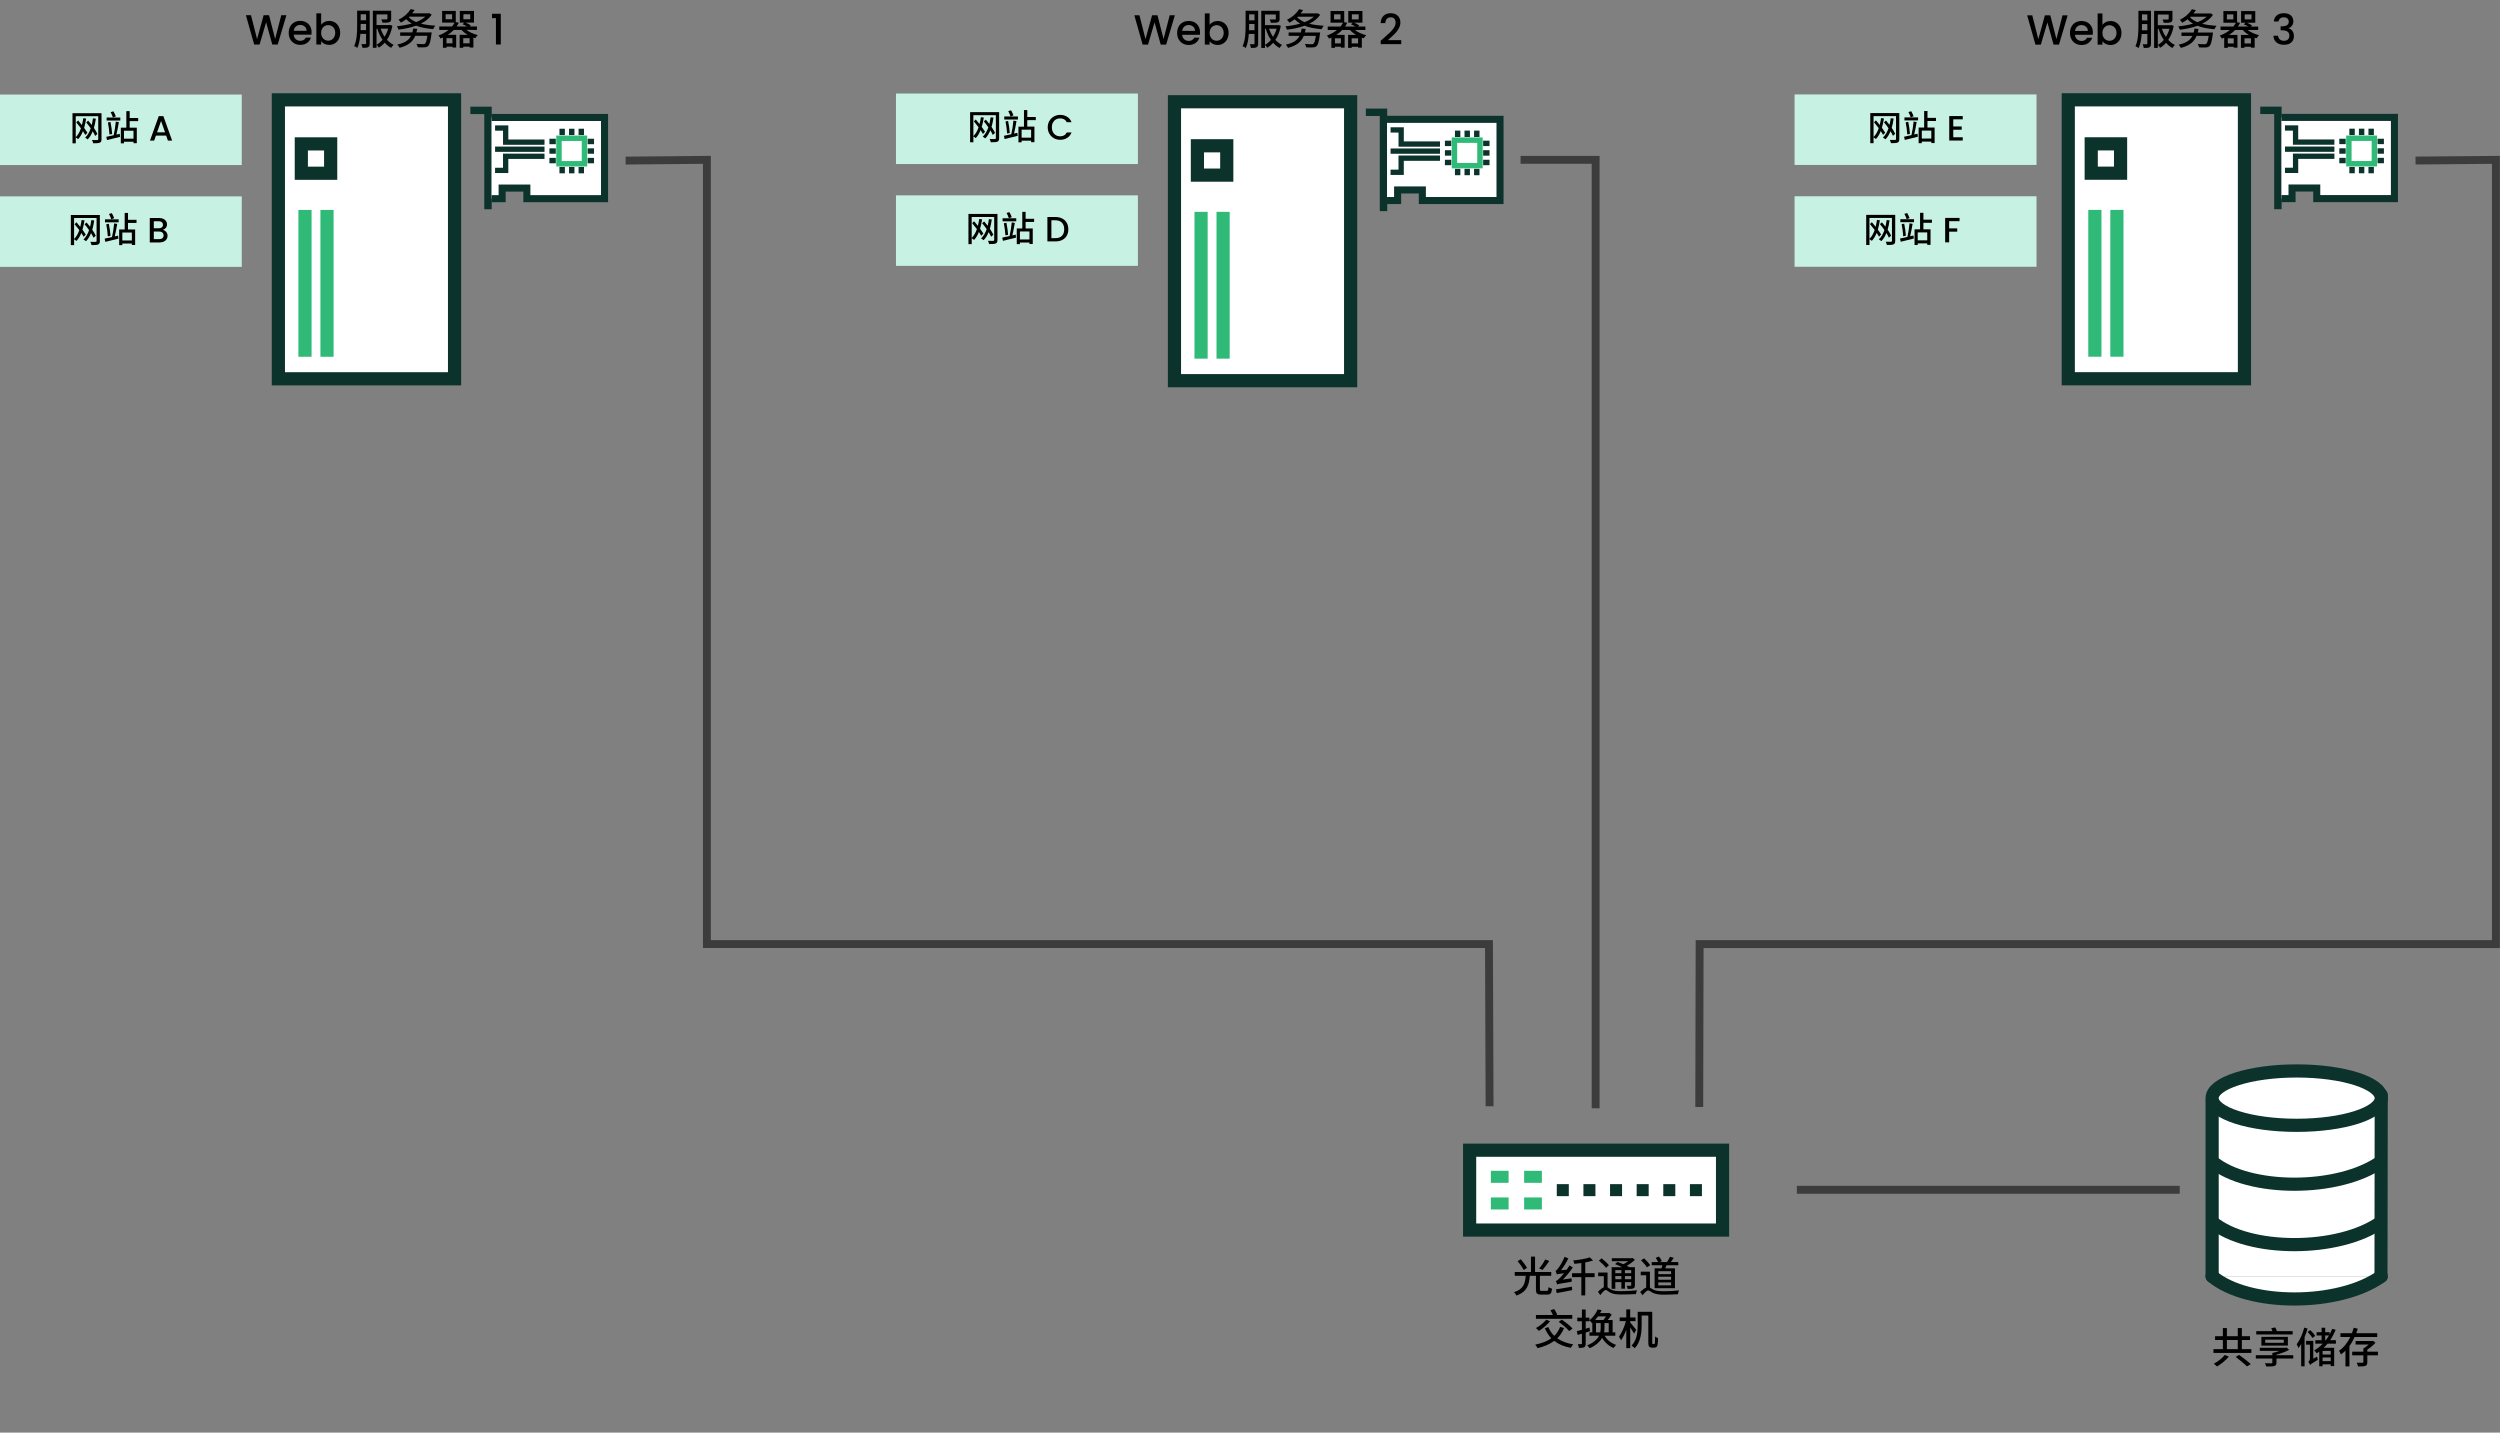 <?xml version="1.0" encoding="UTF-8" standalone="no"?>
<svg
   xmlns:dc="http://purl.org/dc/elements/1.1/"
   xmlns:cc="http://creativecommons.org/ns#"
   xmlns:rdf="http://www.w3.org/1999/02/22-rdf-syntax-ns#"
   xmlns:svg="http://www.w3.org/2000/svg"
   xmlns="http://www.w3.org/2000/svg"
   xmlns:sodipodi="http://sodipodi.sourceforge.net/DTD/sodipodi-0.dtd"
   xmlns:inkscape="http://www.inkscape.org/namespaces/inkscape"
   width="948.78"
   height="543.701"
   viewBox="0 0 251.031 143.854"
   version="1.1"
   id="svg8"
   sodipodi:docname="ha_cluster_example1.svg"
   inkscape:version="0.92.4 (5da689c313, 2019-01-14)">
  <rect x="0" y="0" width="251.031" height="143.854" fill="#808080" stroke="none"/>
  <sodipodi:namedview
     pagecolor="#ffffff"
     bordercolor="#666666"
     borderopacity="1"
     objecttolerance="10"
     gridtolerance="10"
     guidetolerance="10"
     inkscape:pageopacity="0"
     inkscape:pageshadow="2"
     inkscape:window-width="1920"
     inkscape:window-height="1027"
     id="namedview140"
     showgrid="false"
     inkscape:zoom="1.0713609"
     inkscape:cx="386.26904"
     inkscape:cy="285.34686"
     inkscape:window-x="-8"
     inkscape:window-y="-8"
     inkscape:window-maximized="1"
     inkscape:current-layer="g1835"
     showguides="true"
     inkscape:guide-bbox="true">
    <sodipodi:guide
       position="160.247,24.269"
       orientation="1,0"
       id="guide5921"
       inkscape:locked="false" />
  </sodipodi:namedview>
  <defs
     id="defs2" />
  <g
     id="layer1"
     transform="translate(-0.342,-19.942)">
    <g
       id="layer1-6"
       transform="matrix(1.34,0,0,1.34,48.276,31.2)">
      <g
         id="g992"
         transform="translate(-0.077)" />
      <g
         id="g1835">
        <g
           id="g1861"
           transform="translate(-0.79,-0.395)">
          <g
             id="g1619"
             transform="matrix(2.079,0,0,2.079,-17.972,-1.075)"
             style="stroke-width:0.475;stroke-miterlimit:4;stroke-dasharray:none">
            <rect
               style="fill:#ffffff;fill-opacity:1;stroke:#0c322c;stroke-width:0.475;stroke-linecap:square;stroke-miterlimit:4;stroke-dasharray:none;paint-order:fill markers stroke"
               id="rect2052"
               width="6.35"
               height="10.054"
               x="1.852"
               y="0.265" />
            <g
               id="g2062"
               transform="translate(-0.099)"
               style="fill:#30ba78;stroke:#30ba78;stroke-width:0.475;stroke-miterlimit:4;stroke-dasharray:none">
              <path
                 style="fill:#30ba78;stroke:#30ba78;stroke-width:0.475;stroke-linecap:butt;stroke-linejoin:miter;stroke-miterlimit:4;stroke-dasharray:none;stroke-opacity:1"
                 d="M 2.91,4.233 V 9.525"
                 id="path2054"
                 inkscape:connector-curvature="0" />
              <path
                 style="fill:#30ba78;stroke:#30ba78;stroke-width:0.475;stroke-linecap:butt;stroke-linejoin:miter;stroke-miterlimit:4;stroke-dasharray:none;stroke-opacity:1"
                 d="M 3.704,4.233 V 9.525"
                 id="path2056"
                 inkscape:connector-curvature="0" />
            </g>
            <rect
               style="fill:none;stroke:#0c322c;stroke-width:0.475;stroke-linecap:square;stroke-miterlimit:4;stroke-dasharray:none;paint-order:fill markers stroke"
               id="rect2058"
               width="1.058"
               height="1.058"
               x="2.679"
               y="1.852" />
          </g>
          <path
             style="fill:none;stroke:#0c322c;stroke-width:0.556;stroke-linecap:butt;stroke-linejoin:miter;stroke-miterlimit:4;stroke-dasharray:none;stroke-opacity:1"
             d="M 0.265,0.265 H 1.587 V 7.673"
             id="path853"
             inkscape:connector-curvature="0" />
          <path
             style="fill:#ffffff;stroke:#0c322c;stroke-width:0.529;stroke-linecap:butt;stroke-linejoin:miter;stroke-miterlimit:4;stroke-dasharray:none;stroke-opacity:1"
             d="M 1.852,0.794 H 10.319 V 6.879 H 4.498 v -0.794 H 2.646 v 0.794 h -0.794"
             id="path855"
             inkscape:connector-curvature="0" />
          <rect
             style="fill:#ffffff;stroke:#30ba78;stroke-width:0.406;stroke-miterlimit:4;stroke-dasharray:none"
             id="rect857"
             width="1.91"
             height="1.91"
             x="6.982"
             y="2.355"
             ry="0"
             transform="translate(-0.077)" />
          <path
             style="fill:#0c322c;stroke:#0c322c;stroke-width:0.406;stroke-linecap:butt;stroke-linejoin:miter;stroke-miterlimit:4;stroke-dasharray:none;stroke-opacity:1"
             d="m 6.744,3.311 c -0.478,0 -0.478,0 -0.478,0"
             id="path859"
             transform="translate(-0.077)"
             inkscape:connector-curvature="0" />
          <path
             style="fill:#0c322c;stroke:#0c322c;stroke-width:0.406;stroke-linecap:butt;stroke-linejoin:miter;stroke-miterlimit:4;stroke-dasharray:none;stroke-opacity:1"
             d="M 6.266,4.027 H 6.744"
             id="path861"
             transform="translate(-0.077)"
             inkscape:connector-curvature="0" />
          <path
             style="fill:#0c322c;stroke:#0c322c;stroke-width:0.406;stroke-linecap:butt;stroke-linejoin:miter;stroke-miterlimit:4;stroke-dasharray:none;stroke-opacity:1"
             d="m 6.744,2.594 c -0.478,0 -0.478,0 -0.478,0"
             id="path859-3"
             transform="translate(-0.077)"
             inkscape:connector-curvature="0" />
          <path
             style="fill:#0c322c;stroke:#0c322c;stroke-width:0.406;stroke-linecap:butt;stroke-linejoin:miter;stroke-miterlimit:4;stroke-dasharray:none;stroke-opacity:1"
             d="m 9.609,3.311 c -0.478,0 -0.478,0 -0.478,0"
             id="path859-6"
             transform="translate(-0.077)"
             inkscape:connector-curvature="0" />
          <path
             style="fill:#0c322c;stroke:#0c322c;stroke-width:0.406;stroke-linecap:butt;stroke-linejoin:miter;stroke-miterlimit:4;stroke-dasharray:none;stroke-opacity:1"
             d="M 9.131,4.027 H 9.609"
             id="path861-7"
             transform="translate(-0.077)"
             inkscape:connector-curvature="0" />
          <path
             style="fill:#0c322c;stroke:#0c322c;stroke-width:0.406;stroke-linecap:butt;stroke-linejoin:miter;stroke-miterlimit:4;stroke-dasharray:none;stroke-opacity:1"
             d="m 9.609,2.594 c -0.478,0 -0.478,0 -0.478,0"
             id="path859-3-5"
             transform="translate(-0.077)"
             inkscape:connector-curvature="0" />
          <path
             style="fill:#0c322c;stroke:#0c322c;stroke-width:0.406;stroke-linecap:butt;stroke-linejoin:miter;stroke-miterlimit:4;stroke-dasharray:none;stroke-opacity:1"
             d="m 7.938,4.982 c 0,-0.478 0,-0.478 0,-0.478"
             id="path859-35"
             transform="translate(-0.077)"
             inkscape:connector-curvature="0" />
          <path
             style="fill:#0c322c;stroke:#0c322c;stroke-width:0.406;stroke-linecap:butt;stroke-linejoin:miter;stroke-miterlimit:4;stroke-dasharray:none;stroke-opacity:1"
             d="M 8.654,4.505 V 4.982"
             id="path861-6"
             transform="translate(-0.077)"
             inkscape:connector-curvature="0" />
          <path
             style="fill:#0c322c;stroke:#0c322c;stroke-width:0.406;stroke-linecap:butt;stroke-linejoin:miter;stroke-miterlimit:4;stroke-dasharray:none;stroke-opacity:1"
             d="m 7.221,4.982 c 0,-0.478 0,-0.478 0,-0.478"
             id="path859-3-2"
             transform="translate(-0.077)"
             inkscape:connector-curvature="0" />
          <path
             style="fill:#0c322c;stroke:#0c322c;stroke-width:0.406;stroke-linecap:butt;stroke-linejoin:miter;stroke-miterlimit:4;stroke-dasharray:none;stroke-opacity:1"
             d="m 7.938,2.117 c 0,-0.478 0,-0.478 0,-0.478"
             id="path859-35-9"
             transform="translate(-0.077)"
             inkscape:connector-curvature="0" />
          <path
             style="fill:#0c322c;stroke:#0c322c;stroke-width:0.406;stroke-linecap:butt;stroke-linejoin:miter;stroke-miterlimit:4;stroke-dasharray:none;stroke-opacity:1"
             d="M 8.654,1.639 V 2.117"
             id="path861-6-1"
             transform="translate(-0.077)"
             inkscape:connector-curvature="0" />
          <path
             style="fill:#0c322c;stroke:#0c322c;stroke-width:0.406;stroke-linecap:butt;stroke-linejoin:miter;stroke-miterlimit:4;stroke-dasharray:none;stroke-opacity:1"
             d="m 7.221,2.117 c 0,-0.478 0,-0.478 0,-0.478"
             id="path859-3-2-2"
             transform="translate(-0.077)"
             inkscape:connector-curvature="0" />
          <path
             style="fill:#ffffff;stroke:#0c322c;stroke-width:0.397;stroke-linecap:butt;stroke-linejoin:miter;stroke-miterlimit:4;stroke-dasharray:none;stroke-opacity:1"
             d="m 2.117,1.588 h 0.794 v 1.058 h 2.91"
             id="path973"
             inkscape:connector-curvature="0" />
          <path
             style="fill:#ffffff;stroke:#0c322c;stroke-width:0.397;stroke-linecap:butt;stroke-linejoin:miter;stroke-miterlimit:4;stroke-dasharray:none;stroke-opacity:1"
             d="M 5.821,3.175 H 2.117"
             id="path975"
             inkscape:connector-curvature="0" />
          <path
             style="fill:#ffffff;stroke:#0c322c;stroke-width:0.397;stroke-linecap:butt;stroke-linejoin:miter;stroke-miterlimit:4;stroke-dasharray:none;stroke-opacity:1"
             d="M 5.821,3.704 H 2.91 v 1.058 h -0.794"
             id="path977"
             inkscape:connector-curvature="0" />
        </g>
        <g
           id="g1861-7"
           transform="translate(66.313,-0.253)">
          <g
             id="g1619-9"
             transform="matrix(2.079,0,0,2.079,-17.927,-1.075)"
             style="stroke-width:0.475;stroke-miterlimit:4;stroke-dasharray:none">
            <rect
               style="fill:#ffffff;fill-opacity:1;stroke:#0c322c;stroke-width:0.475;stroke-linecap:square;stroke-miterlimit:4;stroke-dasharray:none;paint-order:fill markers stroke"
               id="rect2052-2"
               width="6.35"
               height="10.054"
               x="1.852"
               y="0.265" />
            <g
               id="g2062-0"
               transform="translate(-0.099)"
               style="fill:#30ba78;stroke:#30ba78;stroke-width:0.475;stroke-miterlimit:4;stroke-dasharray:none">
              <path
                 style="fill:#30ba78;stroke:#30ba78;stroke-width:0.475;stroke-linecap:butt;stroke-linejoin:miter;stroke-miterlimit:4;stroke-dasharray:none;stroke-opacity:1"
                 d="M 2.91,4.233 V 9.525"
                 id="path2054-2"
                 inkscape:connector-curvature="0" />
              <path
                 style="fill:#30ba78;stroke:#30ba78;stroke-width:0.475;stroke-linecap:butt;stroke-linejoin:miter;stroke-miterlimit:4;stroke-dasharray:none;stroke-opacity:1"
                 d="M 3.704,4.233 V 9.525"
                 id="path2056-3"
                 inkscape:connector-curvature="0" />
            </g>
            <rect
               style="fill:none;stroke:#0c322c;stroke-width:0.475;stroke-linecap:square;stroke-miterlimit:4;stroke-dasharray:none;paint-order:fill markers stroke"
               id="rect2058-7"
               width="1.058"
               height="1.058"
               x="2.679"
               y="1.852" />
          </g>
          <path
             style="fill:none;stroke:#0c322c;stroke-width:0.556;stroke-linecap:butt;stroke-linejoin:miter;stroke-miterlimit:4;stroke-dasharray:none;stroke-opacity:1"
             d="M 0.265,0.265 H 1.587 V 7.673"
             id="path853-5"
             inkscape:connector-curvature="0" />
          <path
             style="fill:#ffffff;stroke:#0c322c;stroke-width:0.529;stroke-linecap:butt;stroke-linejoin:miter;stroke-miterlimit:4;stroke-dasharray:none;stroke-opacity:1"
             d="M 1.852,0.794 H 10.319 V 6.879 H 4.498 v -0.794 H 2.646 v 0.794 h -0.794"
             id="path855-9"
             inkscape:connector-curvature="0" />
          <rect
             style="fill:#ffffff;stroke:#30ba78;stroke-width:0.406;stroke-miterlimit:4;stroke-dasharray:none"
             id="rect857-2"
             width="1.91"
             height="1.91"
             x="6.982"
             y="2.355"
             ry="0"
             transform="translate(-0.077)" />
          <path
             style="fill:#0c322c;stroke:#0c322c;stroke-width:0.406;stroke-linecap:butt;stroke-linejoin:miter;stroke-miterlimit:4;stroke-dasharray:none;stroke-opacity:1"
             d="m 6.744,3.311 c -0.478,0 -0.478,0 -0.478,0"
             id="path859-2"
             transform="translate(-0.077)"
             inkscape:connector-curvature="0" />
          <path
             style="fill:#0c322c;stroke:#0c322c;stroke-width:0.406;stroke-linecap:butt;stroke-linejoin:miter;stroke-miterlimit:4;stroke-dasharray:none;stroke-opacity:1"
             d="M 6.266,4.027 H 6.744"
             id="path861-8"
             transform="translate(-0.077)"
             inkscape:connector-curvature="0" />
          <path
             style="fill:#0c322c;stroke:#0c322c;stroke-width:0.406;stroke-linecap:butt;stroke-linejoin:miter;stroke-miterlimit:4;stroke-dasharray:none;stroke-opacity:1"
             d="m 6.744,2.594 c -0.478,0 -0.478,0 -0.478,0"
             id="path859-3-9"
             transform="translate(-0.077)"
             inkscape:connector-curvature="0" />
          <path
             style="fill:#0c322c;stroke:#0c322c;stroke-width:0.406;stroke-linecap:butt;stroke-linejoin:miter;stroke-miterlimit:4;stroke-dasharray:none;stroke-opacity:1"
             d="m 9.609,3.311 c -0.478,0 -0.478,0 -0.478,0"
             id="path859-6-7"
             transform="translate(-0.077)"
             inkscape:connector-curvature="0" />
          <path
             style="fill:#0c322c;stroke:#0c322c;stroke-width:0.406;stroke-linecap:butt;stroke-linejoin:miter;stroke-miterlimit:4;stroke-dasharray:none;stroke-opacity:1"
             d="M 9.131,4.027 H 9.609"
             id="path861-7-3"
             transform="translate(-0.077)"
             inkscape:connector-curvature="0" />
          <path
             style="fill:#0c322c;stroke:#0c322c;stroke-width:0.406;stroke-linecap:butt;stroke-linejoin:miter;stroke-miterlimit:4;stroke-dasharray:none;stroke-opacity:1"
             d="m 9.609,2.594 c -0.478,0 -0.478,0 -0.478,0"
             id="path859-3-5-6"
             transform="translate(-0.077)"
             inkscape:connector-curvature="0" />
          <path
             style="fill:#0c322c;stroke:#0c322c;stroke-width:0.406;stroke-linecap:butt;stroke-linejoin:miter;stroke-miterlimit:4;stroke-dasharray:none;stroke-opacity:1"
             d="m 7.938,4.982 c 0,-0.478 0,-0.478 0,-0.478"
             id="path859-35-1"
             transform="translate(-0.077)"
             inkscape:connector-curvature="0" />
          <path
             style="fill:#0c322c;stroke:#0c322c;stroke-width:0.406;stroke-linecap:butt;stroke-linejoin:miter;stroke-miterlimit:4;stroke-dasharray:none;stroke-opacity:1"
             d="M 8.654,4.505 V 4.982"
             id="path861-6-2"
             transform="translate(-0.077)"
             inkscape:connector-curvature="0" />
          <path
             style="fill:#0c322c;stroke:#0c322c;stroke-width:0.406;stroke-linecap:butt;stroke-linejoin:miter;stroke-miterlimit:4;stroke-dasharray:none;stroke-opacity:1"
             d="m 7.221,4.982 c 0,-0.478 0,-0.478 0,-0.478"
             id="path859-3-2-9"
             transform="translate(-0.077)"
             inkscape:connector-curvature="0" />
          <path
             style="fill:#0c322c;stroke:#0c322c;stroke-width:0.406;stroke-linecap:butt;stroke-linejoin:miter;stroke-miterlimit:4;stroke-dasharray:none;stroke-opacity:1"
             d="m 7.938,2.117 c 0,-0.478 0,-0.478 0,-0.478"
             id="path859-35-9-3"
             transform="translate(-0.077)"
             inkscape:connector-curvature="0" />
          <path
             style="fill:#0c322c;stroke:#0c322c;stroke-width:0.406;stroke-linecap:butt;stroke-linejoin:miter;stroke-miterlimit:4;stroke-dasharray:none;stroke-opacity:1"
             d="M 8.654,1.639 V 2.117"
             id="path861-6-1-1"
             transform="translate(-0.077)"
             inkscape:connector-curvature="0" />
          <path
             style="fill:#0c322c;stroke:#0c322c;stroke-width:0.406;stroke-linecap:butt;stroke-linejoin:miter;stroke-miterlimit:4;stroke-dasharray:none;stroke-opacity:1"
             d="m 7.221,2.117 c 0,-0.478 0,-0.478 0,-0.478"
             id="path859-3-2-2-9"
             transform="translate(-0.077)"
             inkscape:connector-curvature="0" />
          <path
             style="fill:#ffffff;stroke:#0c322c;stroke-width:0.397;stroke-linecap:butt;stroke-linejoin:miter;stroke-miterlimit:4;stroke-dasharray:none;stroke-opacity:1"
             d="m 2.117,1.588 h 0.794 v 1.058 h 2.91"
             id="path973-4"
             inkscape:connector-curvature="0" />
          <path
             style="fill:#ffffff;stroke:#0c322c;stroke-width:0.397;stroke-linecap:butt;stroke-linejoin:miter;stroke-miterlimit:4;stroke-dasharray:none;stroke-opacity:1"
             d="M 5.821,3.175 H 2.117"
             id="path975-7"
             inkscape:connector-curvature="0" />
          <path
             style="fill:#ffffff;stroke:#0c322c;stroke-width:0.397;stroke-linecap:butt;stroke-linejoin:miter;stroke-miterlimit:4;stroke-dasharray:none;stroke-opacity:1"
             d="M 5.821,3.704 H 2.91 v 1.058 h -0.794"
             id="path977-8"
             inkscape:connector-curvature="0" />
        </g>
        <g
           id="g1619-5"
           transform="matrix(2.079,0,0,2.079,115.363,-1.473)"
           style="stroke-width:0.475;stroke-miterlimit:4;stroke-dasharray:none">
          <rect
             style="fill:#ffffff;fill-opacity:1;stroke:#0c322c;stroke-width:0.475;stroke-linecap:square;stroke-miterlimit:4;stroke-dasharray:none;paint-order:fill markers stroke"
             id="rect2052-0"
             width="6.35"
             height="10.054"
             x="1.852"
             y="0.265" />
          <g
             id="g2062-3"
             transform="translate(-0.099)"
             style="fill:#30ba78;stroke:#30ba78;stroke-width:0.475;stroke-miterlimit:4;stroke-dasharray:none">
            <path
               style="fill:#30ba78;stroke:#30ba78;stroke-width:0.475;stroke-linecap:butt;stroke-linejoin:miter;stroke-miterlimit:4;stroke-dasharray:none;stroke-opacity:1"
               d="M 2.91,4.233 V 9.525"
               id="path2054-6"
               inkscape:connector-curvature="0" />
            <path
               style="fill:#30ba78;stroke:#30ba78;stroke-width:0.475;stroke-linecap:butt;stroke-linejoin:miter;stroke-miterlimit:4;stroke-dasharray:none;stroke-opacity:1"
               d="M 3.704,4.233 V 9.525"
               id="path2056-1"
               inkscape:connector-curvature="0" />
          </g>
          <rect
             style="fill:none;stroke:#0c322c;stroke-width:0.475;stroke-linecap:square;stroke-miterlimit:4;stroke-dasharray:none;paint-order:fill markers stroke"
             id="rect2058-0"
             width="1.058"
             height="1.058"
             x="2.679"
             y="1.852" />
        </g>
        <path
           style="fill:none;stroke:#0c322c;stroke-width:0.556;stroke-linecap:butt;stroke-linejoin:miter;stroke-miterlimit:4;stroke-dasharray:none;stroke-opacity:1"
           d="m 133.599,-0.133 h 1.323 V 7.275"
           id="path853-6"
           inkscape:connector-curvature="0" />
        <path
           style="fill:#ffffff;stroke:#0c322c;stroke-width:0.529;stroke-linecap:butt;stroke-linejoin:miter;stroke-miterlimit:4;stroke-dasharray:none;stroke-opacity:1"
           d="m 135.187,0.396 h 8.467 V 6.481 h -5.821 v -0.794 h -1.852 v 0.794 h -0.794"
           id="path855-3"
           inkscape:connector-curvature="0" />
        <rect
           style="fill:#ffffff;stroke:#30ba78;stroke-width:0.406;stroke-miterlimit:4;stroke-dasharray:none"
           id="rect857-20"
           width="1.91"
           height="1.91"
           x="140.24"
           y="1.957"
           ry="0" />
        <path
           style="fill:#0c322c;stroke:#0c322c;stroke-width:0.406;stroke-linecap:butt;stroke-linejoin:miter;stroke-miterlimit:4;stroke-dasharray:none;stroke-opacity:1"
           d="m 140.001,2.913 c -0.478,0 -0.478,0 -0.478,0"
           id="path859-61"
           inkscape:connector-curvature="0" />
        <path
           style="fill:#0c322c;stroke:#0c322c;stroke-width:0.406;stroke-linecap:butt;stroke-linejoin:miter;stroke-miterlimit:4;stroke-dasharray:none;stroke-opacity:1"
           d="m 139.523,3.629 h 0.478"
           id="path861-5"
           inkscape:connector-curvature="0" />
        <path
           style="fill:#0c322c;stroke:#0c322c;stroke-width:0.406;stroke-linecap:butt;stroke-linejoin:miter;stroke-miterlimit:4;stroke-dasharray:none;stroke-opacity:1"
           d="m 140.001,2.196 c -0.478,0 -0.478,0 -0.478,0"
           id="path859-3-54"
           inkscape:connector-curvature="0" />
        <path
           style="fill:#0c322c;stroke:#0c322c;stroke-width:0.406;stroke-linecap:butt;stroke-linejoin:miter;stroke-miterlimit:4;stroke-dasharray:none;stroke-opacity:1"
           d="m 142.866,2.913 c -0.478,0 -0.478,0 -0.478,0"
           id="path859-6-76"
           inkscape:connector-curvature="0" />
        <path
           style="fill:#0c322c;stroke:#0c322c;stroke-width:0.406;stroke-linecap:butt;stroke-linejoin:miter;stroke-miterlimit:4;stroke-dasharray:none;stroke-opacity:1"
           d="m 142.389,3.629 h 0.478"
           id="path861-7-5"
           inkscape:connector-curvature="0" />
        <path
           style="fill:#0c322c;stroke:#0c322c;stroke-width:0.406;stroke-linecap:butt;stroke-linejoin:miter;stroke-miterlimit:4;stroke-dasharray:none;stroke-opacity:1"
           d="m 142.866,2.196 c -0.478,0 -0.478,0 -0.478,0"
           id="path859-3-5-69"
           inkscape:connector-curvature="0" />
        <path
           style="fill:#0c322c;stroke:#0c322c;stroke-width:0.406;stroke-linecap:butt;stroke-linejoin:miter;stroke-miterlimit:4;stroke-dasharray:none;stroke-opacity:1"
           d="m 141.195,4.584 c 0,-0.478 0,-0.478 0,-0.478"
           id="path859-35-3"
           inkscape:connector-curvature="0" />
        <path
           style="fill:#0c322c;stroke:#0c322c;stroke-width:0.406;stroke-linecap:butt;stroke-linejoin:miter;stroke-miterlimit:4;stroke-dasharray:none;stroke-opacity:1"
           d="M 141.911,4.106 V 4.584"
           id="path861-6-7"
           inkscape:connector-curvature="0" />
        <path
           style="fill:#0c322c;stroke:#0c322c;stroke-width:0.406;stroke-linecap:butt;stroke-linejoin:miter;stroke-miterlimit:4;stroke-dasharray:none;stroke-opacity:1"
           d="m 140.479,4.584 c 0,-0.478 0,-0.478 0,-0.478"
           id="path859-3-2-4"
           inkscape:connector-curvature="0" />
        <path
           style="fill:#0c322c;stroke:#0c322c;stroke-width:0.406;stroke-linecap:butt;stroke-linejoin:miter;stroke-miterlimit:4;stroke-dasharray:none;stroke-opacity:1"
           d="m 141.195,1.719 c 0,-0.478 0,-0.478 0,-0.478"
           id="path859-35-9-5"
           inkscape:connector-curvature="0" />
        <path
           style="fill:#0c322c;stroke:#0c322c;stroke-width:0.406;stroke-linecap:butt;stroke-linejoin:miter;stroke-miterlimit:4;stroke-dasharray:none;stroke-opacity:1"
           d="M 141.911,1.241 V 1.719"
           id="path861-6-1-2"
           inkscape:connector-curvature="0" />
        <path
           style="fill:#0c322c;stroke:#0c322c;stroke-width:0.406;stroke-linecap:butt;stroke-linejoin:miter;stroke-miterlimit:4;stroke-dasharray:none;stroke-opacity:1"
           d="m 140.479,1.719 c 0,-0.478 0,-0.478 0,-0.478"
           id="path859-3-2-2-5"
           inkscape:connector-curvature="0" />
        <path
           style="fill:#ffffff;stroke:#0c322c;stroke-width:0.397;stroke-linecap:butt;stroke-linejoin:miter;stroke-miterlimit:4;stroke-dasharray:none;stroke-opacity:1"
           d="m 135.451,1.189 h 0.794 v 1.058 h 2.91"
           id="path973-47"
           inkscape:connector-curvature="0" />
        <path
           style="fill:#ffffff;stroke:#0c322c;stroke-width:0.397;stroke-linecap:butt;stroke-linejoin:miter;stroke-miterlimit:4;stroke-dasharray:none;stroke-opacity:1"
           d="m 139.156,2.777 h -3.704"
           id="path975-4"
           inkscape:connector-curvature="0" />
        <path
           style="fill:#ffffff;stroke:#0c322c;stroke-width:0.397;stroke-linecap:butt;stroke-linejoin:miter;stroke-miterlimit:4;stroke-dasharray:none;stroke-opacity:1"
           d="m 139.156,3.306 h -2.91 v 1.058 h -0.794"
           id="path977-4"
           inkscape:connector-curvature="0" />
        <path
           style="fill:none;stroke:#3c3c3c;stroke-width:0.592;stroke-linecap:butt;stroke-linejoin:miter;stroke-miterlimit:4;stroke-dasharray:none;stroke-opacity:1"
           d="M 11.111,3.632 17.199,3.576 v 58.767 h 58.605 l 0.045,12.154"
           id="path2265"
           inkscape:connector-curvature="0" />
        <path
           style="fill:none;stroke:#3c3c3c;stroke-width:0.592;stroke-linecap:butt;stroke-linejoin:miter;stroke-miterlimit:4;stroke-dasharray:none;stroke-opacity:1"
           d="m 78.172,3.576 5.625,-7.5e-6 V 74.647"
           id="path2267"
           inkscape:connector-curvature="0" />
        <path
           style="fill:none;stroke:#3c3c3c;stroke-width:0.592;stroke-linecap:butt;stroke-linejoin:miter;stroke-miterlimit:4;stroke-dasharray:none;stroke-opacity:1"
           d="m 145.236,3.629 6.023,-0.052 V 62.344 H 91.589 L 91.561,74.549"
           id="path2269"
           inkscape:connector-curvature="0" />
        <path
           style="fill:none;stroke:#3c3c3c;stroke-width:0.592;stroke-linecap:butt;stroke-linejoin:miter;stroke-miterlimit:4;stroke-dasharray:none;stroke-opacity:1"
           d="m 98.875,80.755 28.69,1e-6"
           id="path2273"
           inkscape:connector-curvature="0" />
        <g
           id="g2350"
           transform="matrix(-1.593,0,0,1.593,30.3,24.426)"
           style="stroke-width:0.445;stroke-miterlimit:4;stroke-dasharray:none">
          <rect
             style="fill:#c7f1e3;stroke:none;stroke-width:0.234;stroke-linecap:square;stroke-miterlimit:4;stroke-dasharray:none;paint-order:fill markers stroke"
             id="rect2275"
             width="11.381"
             height="3.316"
             x="-41.485"
             y="-16.16"
             transform="scale(-1,1)" />
          <g
             aria-label="网站 A"
             transform="scale(-1,1)"
             style="font-style:normal;font-variant:normal;font-weight:normal;font-stretch:normal;font-size:1.488px;line-height:1.25;font-family:Poppins;-inkscape-font-specification:Poppins;letter-spacing:0px;stroke-width:0.035"
             id="text2279">
            <path
               d="m -36.894,-14.307 c -0.036,-0.081 -0.094,-0.18 -0.164,-0.281 0.04,-0.134 0.069,-0.279 0.091,-0.438 l -0.137,-0.015 c -0.015,0.109 -0.033,0.213 -0.056,0.311 -0.055,-0.071 -0.111,-0.14 -0.167,-0.202 l -0.094,0.083 c 0.073,0.084 0.147,0.182 0.213,0.279 -0.06,0.179 -0.145,0.329 -0.263,0.436 0.033,0.02 0.094,0.064 0.119,0.084 0.099,-0.099 0.177,-0.228 0.236,-0.379 0.05,0.079 0.089,0.154 0.117,0.217 z m 0.193,-0.977 h -1.365 v 1.418 h 0.154 v -0.276 c 0.035,0.021 0.089,0.06 0.112,0.079 0.093,-0.099 0.169,-0.226 0.226,-0.374 0.045,0.066 0.084,0.127 0.112,0.18 l 0.098,-0.106 c -0.038,-0.064 -0.094,-0.144 -0.155,-0.228 0.041,-0.134 0.071,-0.281 0.096,-0.44 l -0.137,-0.015 c -0.015,0.112 -0.036,0.22 -0.063,0.321 -0.058,-0.074 -0.119,-0.149 -0.177,-0.215 l -0.089,0.089 c 0.071,0.084 0.149,0.183 0.221,0.279 -0.058,0.169 -0.137,0.311 -0.245,0.417 v -0.985 h 1.058 v 1.079 c 0,0.031 -0.012,0.041 -0.043,0.043 -0.033,0.002 -0.147,0.003 -0.251,-0.003 0.021,0.04 0.048,0.111 0.058,0.154 0.15,0 0.246,-0.003 0.307,-0.028 0.06,-0.025 0.083,-0.071 0.083,-0.164 z"
               style="font-style:normal;font-variant:normal;font-weight:500;font-stretch:normal;font-size:1.653px;font-family:'Noto Sans CJK SC';-inkscape-font-specification:'Noto Sans CJK SC Medium';text-align:center;text-anchor:middle"
               id="path1002" />
            <path
               d="m -36.028,-15.13 c -0.02,-0.066 -0.066,-0.165 -0.112,-0.24 l -0.132,0.038 c 0.041,0.078 0.088,0.182 0.106,0.248 z m 0.028,0.853 c 0.041,-0.164 0.084,-0.397 0.116,-0.585 l -0.144,-0.025 c -0.018,0.195 -0.06,0.471 -0.101,0.64 -0.131,0.031 -0.253,0.056 -0.347,0.076 l 0.033,0.152 c 0.172,-0.041 0.402,-0.099 0.615,-0.152 l -0.015,-0.142 z m -0.4,-0.57 c 0.035,0.18 0.066,0.413 0.073,0.569 l 0.127,-0.025 c -0.01,-0.157 -0.041,-0.385 -0.079,-0.567 z m -0.06,-0.091 h 0.643 v -0.142 h -0.643 z m 1.264,0.853 h -0.448 v -0.374 h 0.448 z m 0.22,-0.825 v -0.147 h -0.4 v -0.324 h -0.157 v 0.779 h -0.26 v 0.737 h 0.149 v -0.076 h 0.448 v 0.069 h 0.155 v -0.731 h -0.336 v -0.307 z"
               style="font-style:normal;font-variant:normal;font-weight:500;font-stretch:normal;font-size:1.653px;font-family:'Noto Sans CJK SC';-inkscape-font-specification:'Noto Sans CJK SC Medium';text-align:center;text-anchor:middle"
               id="path1004" />
            <path
               d="m -33.66,-14.228 h -0.481 l -0.083,0.235 h -0.197 l 0.412,-1.15 h 0.218 l 0.412,1.15 h -0.198 z m -0.053,-0.154 -0.187,-0.534 -0.188,0.534 z"
               style="font-style:normal;font-variant:normal;font-weight:500;font-stretch:normal;font-size:1.653px;font-family:Poppins;-inkscape-font-specification:'Poppins Medium';text-align:center;text-anchor:middle;stroke-width:0.035"
               id="path1006" />
          </g>
          <rect
             style="fill:#c7f1e3;stroke:none;stroke-width:0.234;stroke-linecap:square;stroke-miterlimit:4;stroke-dasharray:none;paint-order:fill markers stroke"
             id="rect2275-4"
             width="11.381"
             height="3.316"
             x="-41.485"
             y="-11.37"
             transform="scale(-1,1)" />
          <g
             aria-label="网站 B"
             transform="scale(-1,1)"
             style="font-style:normal;font-variant:normal;font-weight:normal;font-stretch:normal;font-size:1.488px;line-height:1.25;font-family:Poppins;-inkscape-font-specification:Poppins;letter-spacing:0px;stroke-width:0.035;stroke-miterlimit:4;stroke-dasharray:none"
             id="text2279-3">
            <path
               d="m -36.972,-9.518 c -0.036,-0.081 -0.094,-0.18 -0.164,-0.281 0.04,-0.134 0.069,-0.279 0.091,-0.438 l -0.137,-0.015 c -0.015,0.109 -0.033,0.213 -0.056,0.311 -0.055,-0.071 -0.111,-0.14 -0.167,-0.202 l -0.094,0.083 c 0.073,0.084 0.147,0.182 0.213,0.279 -0.06,0.179 -0.145,0.329 -0.263,0.436 0.033,0.02 0.094,0.064 0.119,0.084 0.099,-0.099 0.177,-0.228 0.236,-0.379 0.05,0.079 0.089,0.154 0.117,0.217 z m 0.193,-0.977 h -1.365 v 1.418 h 0.154 v -0.276 c 0.035,0.021 0.089,0.06 0.112,0.079 0.093,-0.099 0.169,-0.226 0.226,-0.374 0.045,0.066 0.084,0.127 0.112,0.18 l 0.098,-0.106 c -0.038,-0.064 -0.094,-0.144 -0.155,-0.228 0.041,-0.134 0.071,-0.281 0.096,-0.44 l -0.137,-0.015 c -0.015,0.112 -0.036,0.22 -0.063,0.321 -0.058,-0.074 -0.119,-0.149 -0.177,-0.215 l -0.089,0.089 c 0.071,0.084 0.149,0.183 0.221,0.279 -0.058,0.169 -0.137,0.311 -0.245,0.417 v -0.985 h 1.058 v 1.079 c 0,0.031 -0.012,0.041 -0.043,0.043 -0.033,0.002 -0.147,0.003 -0.251,-0.003 0.021,0.04 0.048,0.111 0.058,0.154 0.15,0 0.246,-0.003 0.307,-0.028 0.059,-0.025 0.083,-0.071 0.083,-0.164 z"
               style="font-style:normal;font-variant:normal;font-weight:500;font-stretch:normal;font-size:1.653px;font-family:'Noto Sans CJK SC';-inkscape-font-specification:'Noto Sans CJK SC Medium';text-align:center;text-anchor:middle"
               id="path1009" />
            <path
               d="m -36.106,-10.341 c -0.02,-0.066 -0.066,-0.165 -0.112,-0.24 l -0.132,0.038 c 0.041,0.078 0.088,0.182 0.106,0.248 z m 0.028,0.853 c 0.041,-0.164 0.084,-0.397 0.116,-0.585 l -0.144,-0.025 c -0.018,0.195 -0.06,0.471 -0.101,0.64 -0.131,0.031 -0.253,0.056 -0.347,0.076 l 0.033,0.152 c 0.172,-0.041 0.402,-0.099 0.615,-0.152 l -0.015,-0.142 z m -0.4,-0.57 c 0.035,0.18 0.066,0.413 0.073,0.569 l 0.127,-0.025 c -0.01,-0.157 -0.041,-0.385 -0.079,-0.567 z m -0.06,-0.091 h 0.643 v -0.142 h -0.643 z m 1.264,0.853 h -0.448 v -0.374 h 0.448 z m 0.22,-0.825 v -0.147 h -0.4 v -0.324 h -0.157 v 0.779 h -0.26 v 0.737 h 0.149 v -0.076 h 0.448 v 0.069 h 0.155 v -0.731 h -0.336 v -0.307 z"
               style="font-style:normal;font-variant:normal;font-weight:500;font-stretch:normal;font-size:1.653px;font-family:'Noto Sans CJK SC';-inkscape-font-specification:'Noto Sans CJK SC Medium';text-align:center;text-anchor:middle"
               id="path1011" />
            <path
               d="m -33.815,-9.794 q 0.093,0.017 0.157,0.098 0.064,0.081 0.064,0.183 0,0.088 -0.046,0.159 -0.045,0.069 -0.131,0.111 -0.086,0.04 -0.2,0.04 h -0.46 v -1.149 h 0.438 q 0.117,0 0.202,0.04 0.084,0.04 0.127,0.107 0.043,0.066 0.043,0.149 0,0.099 -0.053,0.165 -0.053,0.066 -0.142,0.098 z m -0.426,-0.076 h 0.233 q 0.093,0 0.144,-0.041 0.053,-0.043 0.053,-0.122 0,-0.078 -0.053,-0.121 -0.051,-0.045 -0.144,-0.045 h -0.233 z m 0.255,0.512 q 0.096,0 0.15,-0.046 0.055,-0.046 0.055,-0.129 0,-0.084 -0.058,-0.134 -0.058,-0.05 -0.154,-0.05 h -0.248 v 0.359 z"
               style="font-style:normal;font-variant:normal;font-weight:500;font-stretch:normal;font-size:1.653px;font-family:Poppins;-inkscape-font-specification:'Poppins Medium';text-align:center;text-anchor:middle;stroke-width:0.035"
               id="path1013" />
          </g>
        </g>
        <g
           id="g2350-4"
           transform="matrix(-1.593,0,0,1.593,97.453,24.35)"
           style="stroke-width:0.445;stroke-miterlimit:4;stroke-dasharray:none">
          <rect
             style="fill:#c7f1e3;stroke:none;stroke-width:0.234;stroke-linecap:square;stroke-miterlimit:4;stroke-dasharray:none;paint-order:fill markers stroke"
             id="rect2275-8"
             width="11.381"
             height="3.316"
             x="-41.485"
             y="-16.16"
             transform="scale(-1,1)" />
          <g
             aria-label="网站 C"
             transform="scale(-1,1)"
             style="font-style:normal;font-variant:normal;font-weight:normal;font-stretch:normal;font-size:1.488px;line-height:1.25;font-family:Poppins;-inkscape-font-specification:Poppins;letter-spacing:0px;stroke-width:0.035"
             id="text2279-7">
            <path
               d="m -36.825,-14.307 c -0.036,-0.081 -0.094,-0.18 -0.164,-0.281 0.04,-0.134 0.069,-0.279 0.091,-0.438 l -0.137,-0.015 c -0.015,0.109 -0.033,0.213 -0.056,0.311 -0.055,-0.071 -0.111,-0.14 -0.167,-0.202 l -0.094,0.083 c 0.073,0.084 0.147,0.182 0.213,0.279 -0.06,0.179 -0.145,0.329 -0.263,0.436 0.033,0.02 0.094,0.064 0.119,0.084 0.099,-0.099 0.177,-0.228 0.236,-0.379 0.05,0.079 0.089,0.154 0.117,0.217 z m 0.193,-0.977 h -1.365 v 1.418 h 0.154 v -0.276 c 0.035,0.021 0.089,0.06 0.112,0.079 0.093,-0.099 0.169,-0.226 0.226,-0.374 0.045,0.066 0.084,0.127 0.112,0.18 l 0.098,-0.106 c -0.038,-0.064 -0.094,-0.144 -0.155,-0.228 0.041,-0.134 0.071,-0.281 0.096,-0.44 l -0.137,-0.015 c -0.015,0.112 -0.036,0.22 -0.063,0.321 -0.058,-0.074 -0.119,-0.149 -0.177,-0.215 l -0.089,0.089 c 0.071,0.084 0.149,0.183 0.221,0.279 -0.058,0.169 -0.137,0.311 -0.245,0.417 v -0.985 h 1.058 v 1.079 c 0,0.031 -0.012,0.041 -0.043,0.043 -0.033,0.002 -0.147,0.003 -0.251,-0.003 0.021,0.04 0.048,0.111 0.058,0.154 0.15,0 0.246,-0.003 0.307,-0.028 0.06,-0.025 0.083,-0.071 0.083,-0.164 z"
               style="font-style:normal;font-variant:normal;font-weight:500;font-stretch:normal;font-size:1.653px;font-family:'Noto Sans CJK SC';-inkscape-font-specification:'Noto Sans CJK SC Medium';text-align:center;text-anchor:middle"
               id="path1016" />
            <path
               d="m -35.959,-15.13 c -0.02,-0.066 -0.066,-0.165 -0.112,-0.24 l -0.132,0.038 c 0.041,0.078 0.088,0.182 0.106,0.248 z m 0.028,0.853 c 0.041,-0.164 0.084,-0.397 0.116,-0.585 l -0.144,-0.025 c -0.018,0.195 -0.06,0.471 -0.101,0.64 -0.131,0.031 -0.253,0.056 -0.347,0.076 l 0.033,0.152 c 0.172,-0.041 0.402,-0.099 0.615,-0.152 l -0.015,-0.142 z m -0.4,-0.57 c 0.035,0.18 0.066,0.413 0.073,0.569 l 0.127,-0.025 c -0.01,-0.157 -0.041,-0.385 -0.079,-0.567 z m -0.06,-0.091 h 0.643 v -0.142 h -0.643 z m 1.264,0.853 h -0.448 v -0.374 h 0.448 z m 0.22,-0.825 v -0.147 h -0.4 v -0.324 h -0.157 v 0.779 h -0.26 v 0.737 h 0.149 v -0.076 h 0.448 v 0.069 h 0.155 v -0.731 h -0.336 v -0.307 z"
               style="font-style:normal;font-variant:normal;font-weight:500;font-stretch:normal;font-size:1.653px;font-family:'Noto Sans CJK SC';-inkscape-font-specification:'Noto Sans CJK SC Medium';text-align:center;text-anchor:middle"
               id="path1018" />
            <path
               d="m -34.346,-14.57 q 0,-0.169 0.078,-0.302 0.079,-0.134 0.213,-0.208 0.136,-0.076 0.296,-0.076 0.183,0 0.326,0.091 0.144,0.089 0.208,0.255 h -0.226 q -0.045,-0.091 -0.124,-0.136 -0.079,-0.045 -0.183,-0.045 -0.114,0 -0.203,0.051 -0.089,0.051 -0.141,0.147 -0.05,0.096 -0.05,0.223 0,0.127 0.05,0.223 0.051,0.096 0.141,0.149 0.089,0.051 0.203,0.051 0.104,0 0.183,-0.045 0.079,-0.045 0.124,-0.136 h 0.226 q -0.064,0.165 -0.208,0.255 -0.142,0.089 -0.326,0.089 -0.162,0 -0.296,-0.074 -0.134,-0.076 -0.213,-0.21 -0.078,-0.134 -0.078,-0.302 z"
               style="font-style:normal;font-variant:normal;font-weight:500;font-stretch:normal;font-size:1.653px;font-family:Poppins;-inkscape-font-specification:'Poppins Medium';text-align:center;text-anchor:middle;stroke-width:0.035"
               id="path1020" />
          </g>
          <rect
             style="fill:#c7f1e3;stroke:none;stroke-width:0.234;stroke-linecap:square;stroke-miterlimit:4;stroke-dasharray:none;paint-order:fill markers stroke"
             id="rect2275-4-2"
             width="11.381"
             height="3.316"
             x="-41.485"
             y="-11.37"
             transform="scale(-1,1)" />
          <g
             aria-label="网站 D"
             transform="scale(-1,1)"
             style="font-style:normal;font-variant:normal;font-weight:normal;font-stretch:normal;font-size:1.488px;line-height:1.25;font-family:Poppins;-inkscape-font-specification:Poppins;letter-spacing:0px;stroke-width:0.035;stroke-miterlimit:4;stroke-dasharray:none"
             id="text2279-3-7">
            <path
               d="m -36.904,-9.518 c -0.036,-0.081 -0.094,-0.18 -0.164,-0.281 0.04,-0.134 0.069,-0.279 0.091,-0.438 l -0.137,-0.015 c -0.015,0.109 -0.033,0.213 -0.056,0.311 -0.055,-0.071 -0.111,-0.14 -0.167,-0.202 l -0.094,0.083 c 0.073,0.084 0.147,0.182 0.213,0.279 -0.06,0.179 -0.145,0.329 -0.263,0.436 0.033,0.02 0.094,0.064 0.119,0.084 0.099,-0.099 0.177,-0.228 0.236,-0.379 0.05,0.079 0.089,0.154 0.117,0.217 z m 0.193,-0.977 h -1.365 v 1.418 h 0.154 v -0.276 c 0.035,0.021 0.089,0.06 0.112,0.079 0.093,-0.099 0.169,-0.226 0.226,-0.374 0.045,0.066 0.084,0.127 0.112,0.18 l 0.098,-0.106 c -0.038,-0.064 -0.094,-0.144 -0.155,-0.228 0.041,-0.134 0.071,-0.281 0.096,-0.44 l -0.137,-0.015 c -0.015,0.112 -0.036,0.22 -0.063,0.321 -0.058,-0.074 -0.119,-0.149 -0.177,-0.215 l -0.089,0.089 c 0.071,0.084 0.149,0.183 0.221,0.279 -0.058,0.169 -0.137,0.311 -0.245,0.417 v -0.985 h 1.058 v 1.079 c 0,0.031 -0.012,0.041 -0.043,0.043 -0.033,0.002 -0.147,0.003 -0.251,-0.003 0.021,0.04 0.048,0.111 0.058,0.154 0.15,0 0.246,-0.003 0.307,-0.028 0.06,-0.025 0.083,-0.071 0.083,-0.164 z"
               style="font-style:normal;font-variant:normal;font-weight:500;font-stretch:normal;font-size:1.653px;font-family:'Noto Sans CJK SC';-inkscape-font-specification:'Noto Sans CJK SC Medium';text-align:center;text-anchor:middle"
               id="path1023" />
            <path
               d="m -36.038,-10.341 c -0.02,-0.066 -0.066,-0.165 -0.112,-0.24 l -0.132,0.038 c 0.041,0.078 0.088,0.182 0.106,0.248 z m 0.028,0.853 c 0.041,-0.164 0.084,-0.397 0.116,-0.585 l -0.144,-0.025 c -0.018,0.195 -0.06,0.471 -0.101,0.64 -0.131,0.031 -0.253,0.056 -0.347,0.076 l 0.033,0.152 c 0.172,-0.041 0.402,-0.099 0.615,-0.152 l -0.015,-0.142 z m -0.4,-0.57 c 0.035,0.18 0.066,0.413 0.073,0.569 l 0.127,-0.025 c -0.01,-0.157 -0.041,-0.385 -0.079,-0.567 z m -0.06,-0.091 h 0.643 v -0.142 h -0.643 z m 1.264,0.853 h -0.448 v -0.374 h 0.448 z m 0.22,-0.825 v -0.147 h -0.4 v -0.324 h -0.157 v 0.779 h -0.26 v 0.737 h 0.149 v -0.076 h 0.448 v 0.069 h 0.155 v -0.731 h -0.336 v -0.307 z"
               style="font-style:normal;font-variant:normal;font-weight:500;font-stretch:normal;font-size:1.653px;font-family:'Noto Sans CJK SC';-inkscape-font-specification:'Noto Sans CJK SC Medium';text-align:center;text-anchor:middle"
               id="path1025" />
            <path
               d="m -33.987,-10.352 q 0.183,0 0.321,0.071 0.139,0.069 0.213,0.202 0.076,0.131 0.076,0.306 0,0.175 -0.076,0.304 -0.074,0.129 -0.213,0.198 -0.137,0.068 -0.321,0.068 h -0.375 v -1.149 z m 0,0.995 q 0.202,0 0.309,-0.109 0.107,-0.109 0.107,-0.307 0,-0.2 -0.107,-0.312 -0.107,-0.112 -0.309,-0.112 h -0.187 v 0.841 z"
               style="font-style:normal;font-variant:normal;font-weight:500;font-stretch:normal;font-size:1.653px;font-family:Poppins;-inkscape-font-specification:'Poppins Medium';text-align:center;text-anchor:middle;stroke-width:0.035"
               id="path1027" />
          </g>
        </g>
        <g
           id="g2350-4-2"
           transform="matrix(-1.593,0,0,1.593,164.789,24.418)"
           style="stroke-width:0.445;stroke-miterlimit:4;stroke-dasharray:none">
          <rect
             style="fill:#c7f1e3;stroke:none;stroke-width:0.234;stroke-linecap:square;stroke-miterlimit:4;stroke-dasharray:none;paint-order:fill markers stroke"
             id="rect2275-8-6"
             width="11.381"
             height="3.316"
             x="-41.485"
             y="-16.16"
             transform="scale(-1,1)" />
          <g
             aria-label="网站 E"
             transform="scale(-1,1)"
             style="font-style:normal;font-variant:normal;font-weight:normal;font-stretch:normal;font-size:1.488px;line-height:1.25;font-family:Poppins;-inkscape-font-specification:Poppins;letter-spacing:0px;stroke-width:0.035"
             id="text2279-7-1">
            <path
               d="m -36.751,-14.307 c -0.036,-0.081 -0.094,-0.18 -0.164,-0.281 0.04,-0.134 0.069,-0.279 0.091,-0.438 l -0.137,-0.015 c -0.015,0.109 -0.033,0.213 -0.056,0.311 -0.055,-0.071 -0.111,-0.14 -0.167,-0.202 l -0.094,0.083 c 0.073,0.084 0.147,0.182 0.213,0.279 -0.06,0.179 -0.145,0.329 -0.263,0.436 0.033,0.02 0.094,0.064 0.119,0.084 0.099,-0.099 0.177,-0.228 0.236,-0.379 0.05,0.079 0.089,0.154 0.117,0.217 z m 0.193,-0.977 h -1.365 v 1.418 h 0.154 v -0.276 c 0.035,0.021 0.089,0.06 0.112,0.079 0.093,-0.099 0.169,-0.226 0.226,-0.374 0.045,0.066 0.084,0.127 0.112,0.18 l 0.098,-0.106 c -0.038,-0.064 -0.094,-0.144 -0.155,-0.228 0.041,-0.134 0.071,-0.281 0.096,-0.44 l -0.137,-0.015 c -0.015,0.112 -0.036,0.22 -0.063,0.321 -0.058,-0.074 -0.119,-0.149 -0.177,-0.215 l -0.089,0.089 c 0.071,0.084 0.149,0.183 0.221,0.279 -0.058,0.169 -0.137,0.311 -0.245,0.417 v -0.985 h 1.058 v 1.079 c 0,0.031 -0.012,0.041 -0.043,0.043 -0.033,0.002 -0.147,0.003 -0.251,-0.003 0.021,0.04 0.048,0.111 0.058,0.154 0.15,0 0.246,-0.003 0.307,-0.028 0.06,-0.025 0.083,-0.071 0.083,-0.164 z"
               style="font-style:normal;font-variant:normal;font-weight:500;font-stretch:normal;font-size:1.653px;font-family:'Noto Sans CJK SC';-inkscape-font-specification:'Noto Sans CJK SC Medium';text-align:center;text-anchor:middle"
               id="path1030" />
            <path
               d="m -35.885,-15.13 c -0.02,-0.066 -0.066,-0.165 -0.112,-0.24 l -0.132,0.038 c 0.041,0.078 0.088,0.182 0.106,0.248 z m 0.028,0.853 c 0.041,-0.164 0.084,-0.397 0.116,-0.585 l -0.144,-0.025 c -0.018,0.195 -0.06,0.471 -0.101,0.64 -0.131,0.031 -0.253,0.056 -0.347,0.076 l 0.033,0.152 c 0.172,-0.041 0.402,-0.099 0.615,-0.152 l -0.015,-0.142 z m -0.4,-0.57 c 0.035,0.18 0.066,0.413 0.073,0.569 l 0.127,-0.025 c -0.01,-0.157 -0.041,-0.385 -0.079,-0.567 z m -0.059,-0.091 h 0.643 v -0.142 h -0.643 z m 1.264,0.853 h -0.448 v -0.374 h 0.448 z m 0.22,-0.825 v -0.147 h -0.4 v -0.324 h -0.157 v 0.779 h -0.26 v 0.737 h 0.149 v -0.076 h 0.448 v 0.069 h 0.155 v -0.731 h -0.336 v -0.307 z"
               style="font-style:normal;font-variant:normal;font-weight:500;font-stretch:normal;font-size:1.653px;font-family:'Noto Sans CJK SC';-inkscape-font-specification:'Noto Sans CJK SC Medium';text-align:center;text-anchor:middle"
               id="path1032" />
            <path
               d="m -34.02,-14.99 v 0.337 h 0.397 v 0.154 h -0.397 v 0.352 h 0.446 v 0.154 h -0.635 v -1.15 h 0.635 v 0.154 z"
               style="font-style:normal;font-variant:normal;font-weight:500;font-stretch:normal;font-size:1.653px;font-family:Poppins;-inkscape-font-specification:'Poppins Medium';text-align:center;text-anchor:middle;stroke-width:0.035"
               id="path1034" />
          </g>
          <rect
             style="fill:#c7f1e3;stroke:none;stroke-width:0.234;stroke-linecap:square;stroke-miterlimit:4;stroke-dasharray:none;paint-order:fill markers stroke"
             id="rect2275-4-2-6"
             width="11.381"
             height="3.316"
             x="-41.485"
             y="-11.37"
             transform="scale(-1,1)" />
          <g
             aria-label="网站 F"
             transform="scale(-1,1)"
             style="font-style:normal;font-variant:normal;font-weight:normal;font-stretch:normal;font-size:1.488px;line-height:1.25;font-family:Poppins;-inkscape-font-specification:Poppins;letter-spacing:0px;stroke-width:0.035;stroke-miterlimit:4;stroke-dasharray:none"
             id="text2279-3-7-1">
            <path
               d="m -36.943,-9.518 c -0.036,-0.081 -0.094,-0.18 -0.164,-0.281 0.04,-0.134 0.069,-0.279 0.091,-0.438 l -0.137,-0.015 c -0.015,0.109 -0.033,0.213 -0.056,0.311 -0.055,-0.071 -0.111,-0.14 -0.167,-0.202 l -0.094,0.083 c 0.073,0.084 0.147,0.182 0.213,0.279 -0.06,0.179 -0.145,0.329 -0.263,0.436 0.033,0.02 0.094,0.064 0.119,0.084 0.099,-0.099 0.177,-0.228 0.236,-0.379 0.05,0.079 0.089,0.154 0.117,0.217 z m 0.193,-0.977 h -1.365 v 1.418 h 0.154 v -0.276 c 0.035,0.021 0.089,0.06 0.112,0.079 0.093,-0.099 0.169,-0.226 0.226,-0.374 0.045,0.066 0.084,0.127 0.112,0.18 l 0.098,-0.106 c -0.038,-0.064 -0.094,-0.144 -0.155,-0.228 0.041,-0.134 0.071,-0.281 0.096,-0.44 l -0.137,-0.015 c -0.015,0.112 -0.036,0.22 -0.063,0.321 -0.058,-0.074 -0.119,-0.149 -0.177,-0.215 l -0.089,0.089 c 0.071,0.084 0.149,0.183 0.221,0.279 -0.058,0.169 -0.137,0.311 -0.245,0.417 v -0.985 h 1.058 v 1.079 c 0,0.031 -0.012,0.041 -0.043,0.043 -0.033,0.002 -0.147,0.003 -0.251,-0.003 0.021,0.04 0.048,0.111 0.058,0.154 0.15,0 0.246,-0.003 0.307,-0.028 0.06,-0.025 0.083,-0.071 0.083,-0.164 z"
               style="font-style:normal;font-variant:normal;font-weight:500;font-stretch:normal;font-size:1.653px;font-family:'Noto Sans CJK SC';-inkscape-font-specification:'Noto Sans CJK SC Medium';text-align:center;text-anchor:middle"
               id="path1037" />
            <path
               d="m -36.076,-10.341 c -0.02,-0.066 -0.066,-0.165 -0.112,-0.24 l -0.132,0.038 c 0.041,0.078 0.088,0.182 0.106,0.248 z m 0.028,0.853 c 0.041,-0.164 0.084,-0.397 0.116,-0.585 l -0.144,-0.025 c -0.018,0.195 -0.06,0.471 -0.101,0.64 -0.131,0.031 -0.253,0.056 -0.347,0.076 l 0.033,0.152 c 0.172,-0.041 0.402,-0.099 0.615,-0.152 l -0.015,-0.142 z m -0.4,-0.57 c 0.035,0.18 0.066,0.413 0.073,0.569 l 0.127,-0.025 c -0.01,-0.157 -0.041,-0.385 -0.079,-0.567 z m -0.06,-0.091 h 0.643 v -0.142 h -0.643 z m 1.264,0.853 h -0.448 v -0.374 h 0.448 z m 0.22,-0.825 v -0.147 h -0.4 v -0.324 h -0.157 v 0.779 h -0.26 v 0.737 h 0.149 v -0.076 h 0.448 v 0.069 h 0.155 v -0.731 h -0.336 v -0.307 z"
               style="font-style:normal;font-variant:normal;font-weight:500;font-stretch:normal;font-size:1.653px;font-family:'Noto Sans CJK SC';-inkscape-font-specification:'Noto Sans CJK SC Medium';text-align:center;text-anchor:middle"
               id="path1039" />
            <path
               d="m -33.725,-10.352 v 0.154 h -0.488 v 0.339 h 0.38 v 0.154 h -0.38 v 0.502 h -0.188 v -1.149 z"
               style="font-style:normal;font-variant:normal;font-weight:500;font-stretch:normal;font-size:1.653px;font-family:Poppins;-inkscape-font-specification:'Poppins Medium';text-align:center;text-anchor:middle;stroke-width:0.035"
               id="path1041" />
          </g>
        </g>
        <g
           aria-label="光纤通道"
           style="font-weight:500;font-size:3.159px;line-height:1.25;font-family:Poppins;-inkscape-font-specification:'Poppins Medium';text-align:center;letter-spacing:0px;text-anchor:middle;stroke-width:0.088;stroke-miterlimit:4;stroke-dasharray:none"
           id="text2497">
          <path
             d="m 80.015,85.977 c -0.104,0.215 -0.297,0.499 -0.449,0.676 l 0.253,0.107 c 0.152,-0.171 0.347,-0.43 0.502,-0.67 z m -1.358,0.632 c -0.092,-0.177 -0.297,-0.449 -0.471,-0.648 l -0.237,0.136 c 0.171,0.208 0.37,0.49 0.455,0.667 z m 1.099,1.722 c -0.117,0 -0.136,-0.016 -0.136,-0.12 v -1.011 h 0.85 v -0.284 h -1.213 v -1.153 h -0.306 v 1.153 h -1.216 v 0.284 h 0.824 c -0.047,0.575 -0.164,1.001 -0.878,1.229 0.07,0.06 0.148,0.174 0.183,0.253 0.787,-0.281 0.945,-0.79 1.001,-1.482 h 0.458 v 1.014 c 0,0.306 0.076,0.395 0.395,0.395 h 0.449 c 0.25,0 0.329,-0.095 0.363,-0.445 -0.082,-0.019 -0.205,-0.066 -0.272,-0.114 -0.009,0.24 -0.028,0.281 -0.117,0.281 z"
             style="font-style:normal;font-variant:normal;font-weight:500;font-stretch:normal;font-size:3.159px;font-family:'Noto Sans CJK SC';-inkscape-font-specification:'Noto Sans CJK SC Medium';text-align:center;text-anchor:middle;stroke-width:0.088"
             id="path1044" />
          <path
             d="m 81.342,87.48 c 0.262,-0.262 0.524,-0.578 0.742,-0.9 l -0.24,-0.158 c -0.066,0.111 -0.139,0.218 -0.218,0.325 l -0.423,0.035 c 0.199,-0.253 0.395,-0.572 0.547,-0.888 L 81.471,85.778 c -0.148,0.373 -0.395,0.758 -0.477,0.856 -0.073,0.107 -0.136,0.174 -0.199,0.19 0.032,0.076 0.082,0.215 0.095,0.272 0.057,-0.022 0.139,-0.041 0.537,-0.085 -0.145,0.18 -0.272,0.322 -0.332,0.376 -0.117,0.114 -0.196,0.183 -0.275,0.199 0.035,0.076 0.079,0.212 0.095,0.265 0.076,-0.041 0.202,-0.066 1.087,-0.208 -0.006,-0.06 -0.013,-0.174 -0.009,-0.253 z m -0.468,1.014 c 0.319,-0.057 0.752,-0.139 1.163,-0.218 l -0.016,-0.262 c -0.442,0.079 -0.894,0.158 -1.194,0.202 z m 2.846,-1.488 h -0.701 v -0.809 c 0.215,-0.041 0.414,-0.085 0.584,-0.145 l -0.24,-0.234 c -0.291,0.104 -0.802,0.186 -1.248,0.234 0.038,0.066 0.076,0.18 0.088,0.253 0.167,-0.016 0.347,-0.035 0.524,-0.06 v 0.761 h -0.698 v 0.294 h 0.698 v 1.368 h 0.291 v -1.368 h 0.701 z"
             style="font-style:normal;font-variant:normal;font-weight:500;font-stretch:normal;font-size:3.159px;font-family:'Noto Sans CJK SC';-inkscape-font-specification:'Noto Sans CJK SC Medium';text-align:center;text-anchor:middle;stroke-width:0.088"
             id="path1046" />
          <path
             d="m 85.726,86.776 v 0.227 h -0.455 v -0.227 z m 0.736,0 v 0.227 h -0.471 v -0.227 z m -0.471,0.679 V 87.218 h 0.471 v 0.237 z m -0.72,0 V 87.218 h 0.455 v 0.237 z m 0,0.221 h 0.455 v 0.486 h 0.265 v -0.486 h 0.471 v 0.224 c 0,0.038 -0.013,0.051 -0.051,0.051 -0.035,0 -0.158,0.003 -0.287,-0.003 0.035,0.066 0.07,0.164 0.079,0.237 0.199,0 0.332,-0.003 0.423,-0.044 0.088,-0.038 0.114,-0.104 0.114,-0.237 v -1.349 h -0.408 c -0.057,-0.035 -0.123,-0.07 -0.202,-0.104 0.224,-0.126 0.442,-0.287 0.607,-0.449 l -0.177,-0.139 -0.057,0.016 h -1.494 v 0.227 h 1.229 c -0.107,0.079 -0.234,0.164 -0.357,0.224 -0.152,-0.063 -0.306,-0.123 -0.439,-0.167 l -0.19,0.161 c 0.167,0.063 0.366,0.148 0.54,0.231 H 84.996 v 1.621 h 0.275 z M 84.791,86.403 c -0.114,-0.142 -0.363,-0.363 -0.547,-0.515 l -0.202,0.174 c 0.186,0.164 0.43,0.395 0.54,0.54 z m -0.101,0.553 h -0.704 v 0.272 h 0.423 v 0.831 c -0.136,0.057 -0.291,0.186 -0.439,0.344 l 0.18,0.243 c 0.148,-0.202 0.303,-0.382 0.404,-0.382 0.07,0 0.174,0.101 0.3,0.174 0.221,0.13 0.477,0.164 0.862,0.164 0.338,0 0.875,-0.016 1.102,-0.032 0.003,-0.076 0.047,-0.208 0.079,-0.284 -0.322,0.038 -0.815,0.066 -1.172,0.066 -0.344,0 -0.616,-0.022 -0.821,-0.145 -0.098,-0.06 -0.158,-0.107 -0.215,-0.142 z"
             style="font-style:normal;font-variant:normal;font-weight:500;font-stretch:normal;font-size:3.159px;font-family:'Noto Sans CJK SC';-inkscape-font-specification:'Noto Sans CJK SC Medium';text-align:center;text-anchor:middle;stroke-width:0.088"
             id="path1048" />
          <path
             d="m 89.451,87.076 h -0.96 v -0.221 h 0.96 z m 0,0.417 h -0.96 v -0.221 h 0.96 z m 0,0.423 h -0.96 v -0.224 h 0.96 z m -1.235,-1.276 v 1.491 h 1.526 v -1.491 h -0.733 c 0.035,-0.07 0.066,-0.148 0.101,-0.231 h 0.878 v -0.24 h -0.553 c 0.07,-0.095 0.142,-0.208 0.215,-0.316 l -0.284,-0.079 c -0.051,0.117 -0.142,0.278 -0.221,0.395 h -0.547 l 0.161,-0.073 c -0.038,-0.095 -0.136,-0.24 -0.218,-0.341 l -0.246,0.101 c 0.07,0.092 0.145,0.221 0.186,0.313 h -0.483 v 0.24 h 0.793 c -0.016,0.076 -0.038,0.158 -0.057,0.231 z M 87.881,86.403 c -0.092,-0.145 -0.291,-0.36 -0.455,-0.512 l -0.227,0.145 c 0.164,0.161 0.357,0.385 0.445,0.531 z m -0.016,0.486 h -0.689 v 0.272 h 0.408 v 0.922 c -0.139,0.057 -0.297,0.18 -0.449,0.329 L 87.312,88.656 c 0.155,-0.186 0.316,-0.36 0.423,-0.36 0.073,0 0.177,0.088 0.313,0.164 0.224,0.117 0.496,0.155 0.866,0.155 0.3,0 0.831,-0.019 1.049,-0.035 0.006,-0.079 0.047,-0.212 0.082,-0.284 -0.303,0.038 -0.777,0.06 -1.121,0.06 -0.341,0 -0.616,-0.022 -0.821,-0.13 -0.104,-0.054 -0.174,-0.107 -0.237,-0.139 z"
             style="font-style:normal;font-variant:normal;font-weight:500;font-stretch:normal;font-size:3.159px;font-family:'Noto Sans CJK SC';-inkscape-font-specification:'Noto Sans CJK SC Medium';text-align:center;text-anchor:middle;stroke-width:0.088"
             id="path1050" />
        </g>
        <g
           aria-label="交换机"
           style="font-weight:500;font-size:3.159px;line-height:1.25;font-family:Poppins;-inkscape-font-specification:'Poppins Medium';text-align:center;letter-spacing:0px;text-anchor:middle;stroke-width:0.088;stroke-miterlimit:4;stroke-dasharray:none"
           id="text984">
          <path
             d="m 82.046,90.14 h -1.219 l 0.092,-0.035 c -0.044,-0.111 -0.145,-0.287 -0.231,-0.417 l -0.278,0.095 c 0.066,0.111 0.139,0.25 0.186,0.357 h -1.273 v 0.284 h 2.723 z m -1.02,0.512 c 0.287,0.199 0.635,0.496 0.793,0.692 l 0.246,-0.193 C 81.894,90.955 81.537,90.671 81.256,90.485 Z m -0.935,-0.158 c -0.183,0.234 -0.493,0.471 -0.771,0.622 0.066,0.047 0.18,0.158 0.231,0.215 0.275,-0.174 0.61,-0.458 0.828,-0.727 z m 1.042,0.534 c -0.101,0.269 -0.246,0.49 -0.436,0.673 -0.193,-0.183 -0.341,-0.404 -0.442,-0.657 l -0.265,0.082 c 0.126,0.297 0.287,0.547 0.486,0.758 -0.319,0.227 -0.727,0.379 -1.207,0.474 0.057,0.066 0.145,0.196 0.177,0.265 0.486,-0.12 0.907,-0.291 1.248,-0.547 0.325,0.256 0.733,0.43 1.245,0.524 0.038,-0.082 0.117,-0.202 0.18,-0.262 -0.486,-0.079 -0.885,-0.231 -1.2,-0.452 0.215,-0.208 0.385,-0.461 0.512,-0.771 z"
             style="font-style:normal;font-variant:normal;font-weight:500;font-stretch:normal;font-size:3.159px;font-family:'Noto Sans CJK SC';-inkscape-font-specification:'Noto Sans CJK SC Medium';text-align:center;text-anchor:middle;stroke-width:0.088"
             id="path1053" />
          <path
             d="m 83.051,90.336 v -0.61 h -0.284 v 0.61 h -0.347 v 0.272 h 0.347 v 0.638 c -0.145,0.041 -0.275,0.079 -0.385,0.104 l 0.07,0.281 0.316,-0.095 v 0.733 c 0,0.041 -0.016,0.054 -0.051,0.054 -0.035,0 -0.142,0 -0.256,-0.003 0.038,0.079 0.073,0.212 0.082,0.287 0.19,0 0.313,-0.009 0.398,-0.06 0.082,-0.047 0.111,-0.13 0.111,-0.278 v -0.818 l 0.325,-0.101 -0.041,-0.269 -0.284,0.082 v -0.556 h 0.278 v -0.272 z m 0.774,1.102 v -0.695 h 0.351 v 0.338 c 0,0.107 -0.003,0.227 -0.035,0.357 z m 0.755,-1.197 c -0.057,0.092 -0.133,0.19 -0.202,0.272 h -0.616 c 0.079,-0.088 0.152,-0.18 0.215,-0.272 z m 0.196,1.197 h -0.347 c 0.025,-0.126 0.032,-0.246 0.032,-0.354 v -0.341 h 0.316 z m 0.496,0.253 v -0.253 h -0.202 v -0.926 h -0.366 c 0.114,-0.13 0.221,-0.275 0.297,-0.404 l -0.193,-0.13 -0.047,0.016 h -0.629 c 0.041,-0.076 0.079,-0.145 0.114,-0.221 l -0.297,-0.051 c -0.111,0.256 -0.319,0.578 -0.619,0.815 0.063,0.044 0.152,0.145 0.193,0.212 l 0.025,-0.022 v 0.711 h -0.215 v 0.253 h 0.72 c -0.13,0.253 -0.382,0.512 -0.894,0.727 0.07,0.054 0.158,0.148 0.202,0.208 0.493,-0.231 0.768,-0.502 0.919,-0.777 0.202,0.344 0.505,0.619 0.869,0.758 0.038,-0.07 0.123,-0.174 0.183,-0.231 -0.366,-0.12 -0.682,-0.373 -0.862,-0.686 z"
             style="font-style:normal;font-variant:normal;font-weight:500;font-stretch:normal;font-size:3.159px;font-family:'Noto Sans CJK SC';-inkscape-font-specification:'Noto Sans CJK SC Medium';text-align:center;text-anchor:middle;stroke-width:0.088"
             id="path1055" />
          <path
             d="m 86.838,91.249 c -0.063,-0.085 -0.344,-0.433 -0.452,-0.556 v -0.095 h 0.401 V 90.32 H 86.386 V 89.72 H 86.093 v 0.6 h -0.496 v 0.278 h 0.468 c -0.104,0.411 -0.313,0.885 -0.521,1.163 0.047,0.07 0.12,0.18 0.155,0.265 0.145,-0.193 0.284,-0.48 0.395,-0.787 v 1.38 h 0.294 v -1.554 c 0.107,0.161 0.227,0.354 0.291,0.468 z m 1.26,1.061 c -0.022,0 -0.035,-0.006 -0.047,-0.019 -0.009,-0.013 -0.013,-0.063 -0.013,-0.161 v -2.23 h -1.09 v 1.008 c 0,0.477 -0.041,1.099 -0.461,1.523 0.07,0.038 0.19,0.139 0.237,0.196 0.449,-0.455 0.521,-1.191 0.521,-1.718 v -0.73 h 0.499 v 1.946 c 0,0.269 0.022,0.335 0.073,0.389 0.054,0.047 0.133,0.07 0.193,0.07 h 0.161 c 0.07,0 0.133,-0.016 0.18,-0.051 0.044,-0.035 0.076,-0.088 0.088,-0.18 0.019,-0.085 0.032,-0.31 0.032,-0.483 -0.076,-0.028 -0.161,-0.076 -0.221,-0.123 0,0.199 -0.003,0.357 -0.009,0.43 -0.003,0.07 -0.009,0.098 -0.025,0.117 -0.013,0.013 -0.032,0.019 -0.054,0.019 z"
             style="font-style:normal;font-variant:normal;font-weight:500;font-stretch:normal;font-size:3.159px;font-family:'Noto Sans CJK SC';-inkscape-font-specification:'Noto Sans CJK SC Medium';text-align:center;text-anchor:middle;stroke-width:0.088"
             id="path1057" />
        </g>
        <g
           aria-label="共享储存"
           style="font-weight:500;font-size:3.159px;line-height:1.25;font-family:Poppins;-inkscape-font-specification:'Poppins Medium';text-align:center;letter-spacing:0px;text-anchor:middle;stroke-width:0.088;stroke-miterlimit:4;stroke-dasharray:none"
           id="text2503">
          <path
             d="m 130.939,93.136 c -0.171,0.224 -0.512,0.49 -0.815,0.651 0.07,0.051 0.177,0.145 0.237,0.205 0.313,-0.177 0.66,-0.468 0.888,-0.736 z m 0.818,0.142 c 0.287,0.218 0.667,0.528 0.847,0.711 l 0.284,-0.171 c -0.202,-0.193 -0.588,-0.486 -0.872,-0.692 z m -0.657,-1.267 h 0.815 v 0.682 h -0.815 z m 1.121,0.682 v -0.682 h 0.607 v -0.284 h -0.607 v -0.61 h -0.306 v 0.61 h -0.815 v -0.61 h -0.303 v 0.61 h -0.584 v 0.284 h 0.584 v 0.682 h -0.704 v 0.287 h 2.84 v -0.287 z"
             style="font-style:normal;font-variant:normal;font-weight:500;font-stretch:normal;font-size:3.159px;font-family:'Noto Sans CJK SC';-inkscape-font-specification:'Noto Sans CJK SC Medium';text-align:center;text-anchor:middle;stroke-width:0.088"
             id="path1060" />
          <path
             d="m 136.028,91.348 h -1.181 c -0.032,-0.088 -0.076,-0.196 -0.12,-0.278 l -0.303,0.054 c 0.032,0.07 0.066,0.148 0.092,0.224 h -1.216 v 0.25 h 2.729 z m -2.053,0.638 h 1.387 v 0.237 h -1.387 z m 1.696,0.445 v -0.657 h -1.987 v 0.657 z m 0.401,0.72 h -1.257 v -0.041 c 0.344,-0.092 0.689,-0.221 0.951,-0.363 l -0.186,-0.167 -0.07,0.013 h -0.079 v 0.003 h -1.867 v 0.231 h 1.478 c -0.167,0.063 -0.36,0.117 -0.537,0.158 l 0.003,0.003 h -0.003 v 0.164 h -1.238 v 0.25 h 1.238 v 0.294 c 0,0.047 -0.019,0.06 -0.079,0.063 -0.051,0 -0.281,0.003 -0.48,-0.006 0.041,0.07 0.085,0.167 0.104,0.243 0.275,0 0.468,0 0.594,-0.035 0.126,-0.035 0.171,-0.101 0.171,-0.253 V 93.401 h 1.257 z"
             style="font-style:normal;font-variant:normal;font-weight:500;font-stretch:normal;font-size:3.159px;font-family:'Noto Sans CJK SC';-inkscape-font-specification:'Noto Sans CJK SC Medium';text-align:center;text-anchor:middle;stroke-width:0.088"
             id="path1062" />
          <path
             d="m 137.715,91.708 c -0.066,-0.126 -0.227,-0.31 -0.366,-0.439 l -0.199,0.133 c 0.136,0.136 0.291,0.329 0.357,0.458 z m -0.818,-0.625 c -0.123,0.468 -0.329,0.941 -0.569,1.251 0.044,0.066 0.117,0.215 0.139,0.281 0.07,-0.092 0.136,-0.193 0.199,-0.3 v 1.668 h 0.256 v -2.189 c 0.085,-0.212 0.164,-0.43 0.224,-0.641 z m 0.676,2.331 v -1.336 h -0.54 v 0.281 h 0.291 v 1.03 c 0,0.133 -0.076,0.221 -0.126,0.256 0.047,0.054 0.117,0.171 0.139,0.237 0.051,-0.06 0.13,-0.117 0.581,-0.392 -0.019,-0.057 -0.051,-0.158 -0.066,-0.231 z m 1.308,-0.313 h -0.61 v -0.269 h 0.61 z m -0.61,0.496 v -0.278 h 0.61 v 0.278 z m 0.196,-1.924 h 0.281 c -0.07,0.123 -0.148,0.24 -0.231,0.351 h -0.051 z m 0.802,0.613 v -0.262 h -0.43 c 0.161,-0.24 0.3,-0.502 0.411,-0.78 l -0.259,-0.07 c -0.057,0.145 -0.12,0.284 -0.196,0.42 v -0.167 h -0.329 v -0.335 h -0.269 v 0.335 h -0.376 v 0.246 h 0.376 v 0.351 h -0.471 v 0.262 h 0.559 c -0.19,0.202 -0.408,0.373 -0.641,0.505 0.054,0.051 0.148,0.164 0.186,0.221 0.066,-0.041 0.126,-0.085 0.19,-0.13 v 1.096 h 0.25 v -0.145 h 0.61 v 0.133 h 0.259 v -1.371 h -0.783 c 0.101,-0.095 0.196,-0.202 0.287,-0.31 z"
             style="font-style:normal;font-variant:normal;font-weight:500;font-stretch:normal;font-size:3.159px;font-family:'Noto Sans CJK SC';-inkscape-font-specification:'Noto Sans CJK SC Medium';text-align:center;text-anchor:middle;stroke-width:0.088"
             id="path1064" />
          <path
             d="m 142.365,91.784 v -0.281 h -1.57 c 0.038,-0.111 0.079,-0.227 0.114,-0.338 l -0.303,-0.073 c -0.038,0.136 -0.082,0.275 -0.133,0.411 h -0.866 v 0.281 h 0.742 c -0.199,0.408 -0.48,0.787 -0.847,1.033 0.047,0.07 0.114,0.196 0.145,0.275 0.12,-0.082 0.234,-0.177 0.338,-0.281 v 1.178 h 0.297 V 92.463 c 0.155,-0.208 0.284,-0.442 0.392,-0.679 z m 0.054,1.102 h -0.796 v -0.155 c 0.221,-0.142 0.449,-0.332 0.613,-0.512 l -0.186,-0.148 -0.06,0.016 h -1.245 v 0.265 h 0.973 c -0.12,0.107 -0.262,0.218 -0.392,0.294 v 0.24 h -0.837 v 0.275 h 0.837 v 0.499 c 0,0.041 -0.013,0.054 -0.07,0.057 -0.051,0.003 -0.237,0.003 -0.423,-0.006 0.038,0.082 0.076,0.199 0.088,0.281 0.259,0.003 0.439,0 0.553,-0.044 0.117,-0.041 0.148,-0.123 0.148,-0.281 v -0.505 h 0.796 z"
             style="font-style:normal;font-variant:normal;font-weight:500;font-stretch:normal;font-size:3.159px;font-family:'Noto Sans CJK SC';-inkscape-font-specification:'Noto Sans CJK SC Medium';text-align:center;text-anchor:middle;stroke-width:0.088"
             id="path1066" />
        </g>
        <g
           aria-label="Web 服务器 1"
           style="font-weight:500;font-size:3.159px;line-height:1.25;font-family:Poppins;-inkscape-font-specification:'Poppins Medium';letter-spacing:0px;stroke-width:0.088;stroke-miterlimit:4;stroke-dasharray:none"
           id="text2513">
          <path
             d="m -14.31,-7.262 -0.651,2.195 h -0.408 l -0.461,-1.662 -0.49,1.662 -0.404,0.003 -0.622,-2.199 h 0.382 l 0.455,1.788 0.493,-1.788 h 0.404 l 0.458,1.779 0.458,-1.779 z"
             style="font-size:3.159px;text-align:center;text-anchor:middle;stroke-width:0.088"
             id="path957" />
          <path
             d="m -12.421,-5.98 q 0,0.098 -0.013,0.177 h -1.33 q 0.016,0.208 0.155,0.335 0.139,0.126 0.341,0.126 0.291,0 0.411,-0.243 h 0.389 q -0.079,0.24 -0.287,0.395 -0.205,0.152 -0.512,0.152 -0.25,0 -0.449,-0.111 -0.196,-0.114 -0.31,-0.316 -0.111,-0.205 -0.111,-0.474 0,-0.269 0.107,-0.471 0.111,-0.205 0.306,-0.316 0.199,-0.111 0.455,-0.111 0.246,0 0.439,0.107 0.193,0.107 0.3,0.303 0.107,0.193 0.107,0.445 z m -0.376,-0.114 q -0.003,-0.199 -0.142,-0.319 -0.139,-0.12 -0.344,-0.12 -0.186,0 -0.319,0.12 -0.133,0.117 -0.158,0.319 z"
             style="font-size:3.159px;text-align:center;text-anchor:middle;stroke-width:0.088"
             id="path959" />
          <path
             d="m -11.707,-6.548 q 0.092,-0.126 0.25,-0.205 0.161,-0.082 0.357,-0.082 0.231,0 0.417,0.111 0.186,0.111 0.294,0.316 0.107,0.202 0.107,0.464 0,0.262 -0.107,0.471 -0.107,0.205 -0.297,0.322 -0.186,0.114 -0.414,0.114 -0.202,0 -0.36,-0.079 -0.155,-0.079 -0.246,-0.202 v 0.253 h -0.36 v -2.338 h 0.36 z m 1.058,0.603 q 0,-0.18 -0.076,-0.31 -0.073,-0.133 -0.196,-0.199 -0.12,-0.069 -0.259,-0.069 -0.136,0 -0.259,0.069 -0.12,0.069 -0.196,0.202 -0.073,0.133 -0.073,0.313 0,0.18 0.073,0.316 0.076,0.133 0.196,0.202 0.123,0.069 0.259,0.069 0.139,0 0.259,-0.069 0.123,-0.073 0.196,-0.208 0.076,-0.136 0.076,-0.316 z"
             style="font-size:3.159px;text-align:center;text-anchor:middle;stroke-width:0.088"
             id="path961" />
          <path
             d="m -8.751,-6.144 c 0.006,-0.117 0.006,-0.231 0.006,-0.332 v -0.133 h 0.404 v 0.464 z m 0.411,-1.188 v 0.449 h -0.404 v -0.449 z m 0.272,-0.272 h -0.941 v 1.128 c 0,0.461 -0.016,1.093 -0.224,1.529 0.069,0.025 0.19,0.092 0.24,0.136 0.139,-0.291 0.199,-0.682 0.227,-1.055 h 0.426 v 0.711 c 0,0.044 -0.016,0.057 -0.054,0.06 -0.041,0 -0.167,0.003 -0.297,-0.003 0.038,0.073 0.073,0.208 0.079,0.281 0.212,0.003 0.341,-0.003 0.43,-0.054 0.088,-0.047 0.114,-0.136 0.114,-0.278 z m 0.512,1.349 h 0.057 c 0.095,0.31 0.224,0.594 0.392,0.834 -0.133,0.158 -0.284,0.287 -0.449,0.373 z m 0.872,0 c -0.063,0.227 -0.155,0.43 -0.265,0.61 -0.126,-0.183 -0.227,-0.389 -0.3,-0.61 z m 0.145,-0.278 -0.047,0.009 h -0.97 v -0.799 h 0.815 v 0.329 c 0,0.038 -0.016,0.047 -0.066,0.047 -0.044,0.003 -0.221,0.003 -0.395,-0.003 0.035,0.069 0.079,0.174 0.092,0.25 0.234,0 0.401,0 0.512,-0.041 0.111,-0.038 0.139,-0.114 0.139,-0.25 v -0.607 h -1.374 v 2.78 h 0.278 v -0.224 c 0.06,0.051 0.133,0.145 0.171,0.212 0.164,-0.098 0.31,-0.221 0.442,-0.373 0.139,0.158 0.3,0.291 0.48,0.389 0.044,-0.073 0.123,-0.174 0.19,-0.227 -0.19,-0.088 -0.357,-0.221 -0.502,-0.379 0.19,-0.281 0.332,-0.629 0.408,-1.052 z"
             style="font-style:normal;font-variant:normal;font-weight:500;font-stretch:normal;font-family:'Noto Sans CJK SC';-inkscape-font-specification:'Noto Sans CJK SC Medium';text-align:center;text-anchor:middle"
             id="path963" />
          <path
             d="m -4.566,-5.973 c 0.025,-0.082 0.044,-0.174 0.06,-0.269 l -0.306,-0.025 c -0.013,0.107 -0.032,0.205 -0.057,0.294 h -0.916 v 0.253 h 0.818 c -0.183,0.357 -0.518,0.553 -1.03,0.654 0.054,0.057 0.139,0.18 0.167,0.246 0.594,-0.155 0.973,-0.411 1.178,-0.9 h 0.907 c -0.054,0.36 -0.111,0.537 -0.183,0.594 -0.035,0.028 -0.073,0.032 -0.142,0.032 -0.082,0 -0.294,-0.003 -0.496,-0.022 0.051,0.073 0.092,0.18 0.095,0.256 0.193,0.013 0.385,0.013 0.49,0.006 0.13,-0.006 0.208,-0.025 0.287,-0.095 0.114,-0.101 0.183,-0.344 0.256,-0.903 0.006,-0.038 0.016,-0.12 0.016,-0.12 z m -0.54,-1.181 h 1.213 c -0.18,0.164 -0.42,0.297 -0.695,0.408 -0.234,-0.098 -0.423,-0.221 -0.553,-0.373 z m 1.504,-0.262 -0.051,0.013 h -1.226 c 0.066,-0.082 0.126,-0.167 0.177,-0.253 l -0.3,-0.06 c -0.161,0.269 -0.464,0.572 -0.907,0.79 0.06,0.044 0.142,0.155 0.177,0.221 0.148,-0.076 0.281,-0.164 0.398,-0.256 0.12,0.126 0.256,0.234 0.414,0.325 -0.351,0.098 -0.73,0.164 -1.106,0.199 0.044,0.066 0.092,0.183 0.114,0.256 0.452,-0.054 0.913,-0.145 1.324,-0.297 0.36,0.142 0.793,0.221 1.273,0.259 0.035,-0.076 0.101,-0.196 0.164,-0.259 -0.395,-0.022 -0.764,-0.069 -1.08,-0.152 0.338,-0.167 0.622,-0.389 0.809,-0.667 z"
             style="font-style:normal;font-variant:normal;font-weight:500;font-stretch:normal;font-family:'Noto Sans CJK SC';-inkscape-font-specification:'Noto Sans CJK SC Medium';text-align:center;text-anchor:middle"
             id="path965" />
          <path
             d="m -1.059,-5.155 v -0.382 h 0.48 v 0.382 z m -0.809,0 h -0.445 v -0.382 h 0.445 z m -0.028,-1.801 h -0.483 v -0.376 h 0.483 z m 0.85,-0.376 h 0.512 V -6.956 H -1.047 Z m 1.014,1.172 v -0.259 h -0.537 l 0.079,-0.076 c -0.088,-0.073 -0.246,-0.152 -0.392,-0.212 h 0.629 V -7.581 H -1.315 v 0.875 h 0.332 l -0.13,0.123 c 0.111,0.041 0.237,0.101 0.335,0.164 H -1.552 c 0.06,-0.092 0.117,-0.186 0.161,-0.281 l -0.227,-0.044 V -7.581 h -1.024 v 0.875 h 0.935 c -0.047,0.095 -0.114,0.193 -0.19,0.287 h -0.957 v 0.259 h 0.695 c -0.199,0.161 -0.449,0.306 -0.758,0.42 0.054,0.051 0.126,0.158 0.158,0.227 0.063,-0.025 0.12,-0.051 0.177,-0.079 v 0.771 h 0.269 v -0.082 h 0.445 v 0.066 h 0.281 v -0.957 h -0.622 c 0.171,-0.111 0.319,-0.237 0.442,-0.366 h 0.572 c 0.126,0.136 0.284,0.262 0.458,0.366 H -1.328 v 0.973 h 0.269 v -0.082 h 0.48 v 0.066 h 0.281 v -0.749 c 0.051,0.016 0.095,0.032 0.145,0.047 0.038,-0.069 0.12,-0.18 0.183,-0.234 -0.31,-0.073 -0.622,-0.215 -0.853,-0.389 z"
             style="font-style:normal;font-variant:normal;font-weight:500;font-stretch:normal;font-family:'Noto Sans CJK SC';-inkscape-font-specification:'Noto Sans CJK SC Medium';text-align:center;text-anchor:middle"
             id="path967" />
          <path
             d="m 1.098,-7.041 v -0.329 H 1.755 V -5.067 H 1.391 v -1.974 z"
             style="font-size:3.159px;text-align:center;text-anchor:middle;stroke-width:0.088"
             id="path969" />
        </g>
        <g
           aria-label="Web 服务器 2"
           style="font-weight:500;font-size:3.159px;line-height:1.25;font-family:Poppins;-inkscape-font-specification:'Poppins Medium';letter-spacing:0px;stroke-width:0.088;stroke-miterlimit:4;stroke-dasharray:none"
           id="text2513-9">
          <path
             d="m 52.265,-7.256 -0.651,2.195 h -0.408 l -0.461,-1.662 -0.49,1.662 -0.404,0.003 -0.622,-2.199 h 0.382 l 0.455,1.788 0.493,-1.788 h 0.404 l 0.458,1.779 0.458,-1.779 z"
             style="font-size:3.159px;text-align:center;text-anchor:middle;stroke-width:0.088"
             id="path972" />
          <path
             d="m 54.154,-5.973 q 0,0.098 -0.013,0.177 h -1.33 q 0.016,0.208 0.155,0.335 0.139,0.126 0.341,0.126 0.291,0 0.411,-0.243 h 0.389 q -0.079,0.24 -0.287,0.395 -0.205,0.152 -0.512,0.152 -0.25,0 -0.449,-0.111 -0.196,-0.114 -0.31,-0.316 -0.111,-0.205 -0.111,-0.474 0,-0.269 0.107,-0.471 0.111,-0.205 0.306,-0.316 0.199,-0.111 0.455,-0.111 0.246,0 0.439,0.107 0.193,0.107 0.3,0.303 0.107,0.193 0.107,0.445 z m -0.376,-0.114 q -0.003,-0.199 -0.142,-0.319 -0.139,-0.12 -0.344,-0.12 -0.186,0 -0.319,0.12 -0.133,0.117 -0.158,0.319 z"
             style="font-size:3.159px;text-align:center;text-anchor:middle;stroke-width:0.088"
             id="path974" />
          <path
             d="m 54.869,-6.542 q 0.092,-0.126 0.25,-0.205 0.161,-0.082 0.357,-0.082 0.231,0 0.417,0.111 0.186,0.111 0.294,0.316 0.107,0.202 0.107,0.464 0,0.262 -0.107,0.471 -0.107,0.205 -0.297,0.322 -0.186,0.114 -0.414,0.114 -0.202,0 -0.36,-0.079 -0.155,-0.079 -0.246,-0.202 v 0.253 h -0.36 v -2.338 h 0.36 z m 1.058,0.603 q 0,-0.18 -0.076,-0.31 -0.073,-0.133 -0.196,-0.199 -0.12,-0.069 -0.259,-0.069 -0.136,0 -0.259,0.069 -0.12,0.069 -0.196,0.202 -0.073,0.133 -0.073,0.313 0,0.18 0.073,0.316 0.076,0.133 0.196,0.202 0.123,0.069 0.259,0.069 0.139,0 0.259,-0.069 0.123,-0.073 0.196,-0.208 0.076,-0.136 0.076,-0.316 z"
             style="font-size:3.159px;text-align:center;text-anchor:middle;stroke-width:0.088"
             id="path976" />
          <path
             d="m 57.824,-6.137 c 0.006,-0.117 0.006,-0.231 0.006,-0.332 V -6.602 h 0.404 v 0.464 z m 0.411,-1.188 v 0.449 H 57.83 v -0.449 z m 0.272,-0.272 h -0.941 v 1.128 c 0,0.461 -0.016,1.093 -0.224,1.529 0.07,0.025 0.19,0.092 0.24,0.136 0.139,-0.291 0.199,-0.682 0.227,-1.055 h 0.426 v 0.711 c 0,0.044 -0.016,0.057 -0.054,0.06 -0.041,0 -0.167,0.003 -0.297,-0.003 0.038,0.073 0.073,0.208 0.079,0.281 0.212,0.003 0.341,-0.003 0.43,-0.054 0.088,-0.047 0.114,-0.136 0.114,-0.278 z m 0.512,1.349 h 0.057 c 0.095,0.31 0.224,0.594 0.392,0.834 -0.133,0.158 -0.284,0.287 -0.449,0.373 z m 0.872,0 c -0.063,0.227 -0.155,0.43 -0.265,0.61 -0.126,-0.183 -0.227,-0.389 -0.3,-0.61 z m 0.145,-0.278 -0.047,0.009 h -0.97 v -0.799 h 0.815 v 0.329 c 0,0.038 -0.016,0.047 -0.066,0.047 -0.044,0.003 -0.221,0.003 -0.395,-0.003 0.035,0.069 0.079,0.174 0.092,0.25 0.234,0 0.401,0 0.512,-0.041 0.111,-0.038 0.139,-0.114 0.139,-0.25 v -0.607 h -1.374 v 2.78 H 59.018 V -5.035 c 0.06,0.051 0.133,0.145 0.171,0.212 0.164,-0.098 0.31,-0.221 0.442,-0.373 0.139,0.158 0.3,0.291 0.48,0.389 0.044,-0.073 0.123,-0.174 0.19,-0.227 -0.19,-0.088 -0.357,-0.221 -0.502,-0.379 0.19,-0.281 0.332,-0.629 0.408,-1.052 z"
             style="font-style:normal;font-variant:normal;font-weight:500;font-stretch:normal;font-family:'Noto Sans CJK SC';-inkscape-font-specification:'Noto Sans CJK SC Medium';text-align:center;text-anchor:middle"
             id="path978" />
          <path
             d="m 62.01,-5.967 c 0.025,-0.082 0.044,-0.174 0.06,-0.269 l -0.306,-0.025 c -0.013,0.107 -0.032,0.205 -0.057,0.294 h -0.916 v 0.253 h 0.818 c -0.183,0.357 -0.518,0.553 -1.03,0.654 0.054,0.057 0.139,0.18 0.167,0.246 0.594,-0.155 0.973,-0.411 1.178,-0.9 h 0.907 c -0.054,0.36 -0.111,0.537 -0.183,0.594 -0.035,0.028 -0.073,0.032 -0.142,0.032 -0.082,0 -0.294,-0.003 -0.496,-0.022 0.051,0.073 0.092,0.18 0.095,0.256 0.193,0.013 0.385,0.013 0.49,0.006 0.13,-0.006 0.208,-0.025 0.287,-0.095 0.114,-0.101 0.183,-0.344 0.256,-0.903 0.006,-0.038 0.016,-0.12 0.016,-0.12 z m -0.54,-1.181 h 1.213 c -0.18,0.164 -0.42,0.297 -0.695,0.408 -0.234,-0.098 -0.423,-0.221 -0.553,-0.373 z m 1.504,-0.262 -0.051,0.013 h -1.226 c 0.066,-0.082 0.126,-0.167 0.177,-0.253 l -0.3,-0.06 c -0.161,0.269 -0.464,0.572 -0.907,0.79 0.06,0.044 0.142,0.155 0.177,0.221 0.148,-0.076 0.281,-0.164 0.398,-0.256 0.12,0.126 0.256,0.234 0.414,0.325 -0.351,0.098 -0.73,0.164 -1.106,0.199 0.044,0.066 0.092,0.183 0.114,0.256 0.452,-0.054 0.913,-0.145 1.324,-0.297 0.36,0.142 0.793,0.221 1.273,0.259 0.035,-0.076 0.101,-0.196 0.164,-0.259 -0.395,-0.022 -0.764,-0.069 -1.08,-0.152 0.338,-0.167 0.622,-0.389 0.809,-0.667 z"
             style="font-style:normal;font-variant:normal;font-weight:500;font-stretch:normal;font-family:'Noto Sans CJK SC';-inkscape-font-specification:'Noto Sans CJK SC Medium';text-align:center;text-anchor:middle"
             id="path980" />
          <path
             d="m 65.516,-5.149 v -0.382 h 0.48 v 0.382 z m -0.809,0 h -0.445 v -0.382 h 0.445 z m -0.028,-1.801 h -0.483 v -0.376 h 0.483 z m 0.85,-0.376 h 0.512 v 0.376 h -0.512 z m 1.014,1.172 v -0.259 h -0.537 l 0.079,-0.076 c -0.088,-0.073 -0.246,-0.152 -0.392,-0.212 h 0.629 v -0.875 h -1.061 v 0.875 h 0.332 l -0.13,0.123 c 0.111,0.041 0.237,0.101 0.335,0.164 H 65.023 c 0.06,-0.092 0.117,-0.186 0.161,-0.281 l -0.227,-0.044 v -0.837 h -1.024 v 0.875 h 0.935 c -0.047,0.095 -0.114,0.193 -0.19,0.287 h -0.957 v 0.259 h 0.695 c -0.199,0.161 -0.449,0.306 -0.758,0.42 0.054,0.051 0.126,0.158 0.158,0.227 0.063,-0.025 0.12,-0.051 0.177,-0.079 v 0.771 h 0.269 v -0.082 h 0.445 v 0.066 h 0.281 V -5.787 H 64.366 c 0.171,-0.111 0.319,-0.237 0.442,-0.366 h 0.572 c 0.126,0.136 0.284,0.262 0.458,0.366 h -0.591 v 0.973 h 0.269 v -0.082 h 0.48 v 0.066 h 0.281 v -0.749 c 0.051,0.016 0.095,0.032 0.145,0.047 0.038,-0.069 0.12,-0.18 0.183,-0.234 -0.31,-0.073 -0.622,-0.215 -0.853,-0.389 z"
             style="font-style:normal;font-variant:normal;font-weight:500;font-stretch:normal;font-family:'Noto Sans CJK SC';-inkscape-font-specification:'Noto Sans CJK SC Medium';text-align:center;text-anchor:middle"
             id="path982" />
          <path
             d="m 67.919,-5.55 q 0.303,-0.262 0.477,-0.43 0.177,-0.171 0.294,-0.354 0.117,-0.183 0.117,-0.366 0,-0.19 -0.092,-0.297 -0.088,-0.107 -0.281,-0.107 -0.186,0 -0.291,0.12 -0.101,0.117 -0.107,0.316 h -0.347 q 0.009,-0.36 0.215,-0.55 0.208,-0.193 0.528,-0.193 0.344,0 0.537,0.19 0.196,0.19 0.196,0.505 0,0.227 -0.117,0.439 -0.114,0.208 -0.275,0.376 -0.158,0.164 -0.404,0.382 l -0.142,0.126 h 1.001 v 0.3 H 67.692 V -5.354 Z"
             style="font-size:3.159px;text-align:center;text-anchor:middle;stroke-width:0.088"
             id="path984" />
        </g>
        <g
           aria-label="Web 服务器 3"
           style="font-weight:500;font-size:3.159px;line-height:1.25;font-family:Poppins;-inkscape-font-specification:'Poppins Medium';letter-spacing:0px;stroke-width:0.088;stroke-miterlimit:4;stroke-dasharray:none"
           id="text2513-90">
          <path
             d="m 119.169,-7.253 -0.651,2.195 h -0.408 l -0.461,-1.662 -0.49,1.662 -0.404,0.003 -0.622,-2.199 h 0.382 l 0.455,1.788 0.493,-1.788 h 0.404 l 0.458,1.779 0.458,-1.779 z"
             style="font-size:3.159px;text-align:center;text-anchor:middle;stroke-width:0.088"
             id="path987" />
          <path
             d="m 121.058,-5.97 q 0,0.098 -0.013,0.177 h -1.33 q 0.016,0.208 0.155,0.335 0.139,0.126 0.341,0.126 0.291,0 0.411,-0.243 h 0.389 q -0.079,0.24 -0.287,0.395 -0.205,0.152 -0.512,0.152 -0.25,0 -0.449,-0.111 -0.196,-0.114 -0.31,-0.316 -0.111,-0.205 -0.111,-0.474 0,-0.269 0.107,-0.471 0.111,-0.205 0.306,-0.316 0.199,-0.111 0.455,-0.111 0.246,0 0.439,0.107 0.193,0.107 0.3,0.303 0.107,0.193 0.107,0.445 z m -0.376,-0.114 q -0.003,-0.199 -0.142,-0.319 -0.139,-0.12 -0.344,-0.12 -0.186,0 -0.319,0.12 -0.133,0.117 -0.158,0.319 z"
             style="font-size:3.159px;text-align:center;text-anchor:middle;stroke-width:0.088"
             id="path989" />
          <path
             d="m 121.773,-6.539 q 0.092,-0.126 0.25,-0.205 0.161,-0.082 0.357,-0.082 0.231,0 0.417,0.111 0.186,0.111 0.294,0.316 0.107,0.202 0.107,0.464 0,0.262 -0.107,0.471 -0.107,0.205 -0.297,0.322 -0.186,0.114 -0.414,0.114 -0.202,0 -0.36,-0.079 -0.155,-0.079 -0.246,-0.202 v 0.253 h -0.36 v -2.338 h 0.36 z m 1.058,0.603 q 0,-0.18 -0.076,-0.31 -0.073,-0.133 -0.196,-0.199 -0.12,-0.069 -0.259,-0.069 -0.136,0 -0.259,0.069 -0.12,0.069 -0.196,0.202 -0.073,0.133 -0.073,0.313 0,0.18 0.073,0.316 0.076,0.133 0.196,0.202 0.123,0.069 0.259,0.069 0.139,0 0.259,-0.069 0.123,-0.073 0.196,-0.208 0.076,-0.136 0.076,-0.316 z"
             style="font-size:3.159px;text-align:center;text-anchor:middle;stroke-width:0.088"
             id="path991" />
          <path
             d="m 124.728,-6.134 c 0.006,-0.117 0.006,-0.231 0.006,-0.332 V -6.599 h 0.404 v 0.464 z m 0.411,-1.188 v 0.449 h -0.404 v -0.449 z m 0.272,-0.272 h -0.941 v 1.128 c 0,0.461 -0.016,1.093 -0.224,1.529 0.07,0.025 0.19,0.092 0.24,0.136 0.139,-0.291 0.199,-0.682 0.227,-1.055 h 0.426 v 0.711 c 0,0.044 -0.016,0.057 -0.054,0.06 -0.041,0 -0.167,0.003 -0.297,-0.003 0.038,0.073 0.073,0.208 0.079,0.281 0.212,0.003 0.341,-0.003 0.43,-0.054 0.088,-0.047 0.114,-0.136 0.114,-0.278 z m 0.512,1.349 h 0.057 c 0.095,0.31 0.224,0.594 0.392,0.834 -0.133,0.158 -0.284,0.287 -0.449,0.373 z m 0.872,0 c -0.063,0.227 -0.155,0.43 -0.265,0.61 -0.126,-0.183 -0.227,-0.389 -0.3,-0.61 z m 0.145,-0.278 -0.047,0.009 h -0.97 v -0.799 h 0.815 v 0.329 c 0,0.038 -0.016,0.047 -0.066,0.047 -0.044,0.003 -0.221,0.003 -0.395,-0.003 0.035,0.069 0.079,0.174 0.092,0.25 0.234,0 0.401,0 0.512,-0.041 0.111,-0.038 0.139,-0.114 0.139,-0.25 v -0.607 h -1.374 v 2.78 h 0.278 V -5.032 c 0.06,0.051 0.133,0.145 0.171,0.212 0.164,-0.098 0.31,-0.221 0.442,-0.373 0.139,0.158 0.3,0.291 0.48,0.389 0.044,-0.073 0.123,-0.174 0.19,-0.227 -0.19,-0.088 -0.357,-0.221 -0.502,-0.379 0.19,-0.281 0.332,-0.629 0.408,-1.052 z"
             style="font-style:normal;font-variant:normal;font-weight:500;font-stretch:normal;font-family:'Noto Sans CJK SC';-inkscape-font-specification:'Noto Sans CJK SC Medium';text-align:center;text-anchor:middle"
             id="path993" />
          <path
             d="m 128.914,-5.964 c 0.025,-0.082 0.044,-0.174 0.06,-0.269 l -0.306,-0.025 c -0.013,0.107 -0.032,0.205 -0.057,0.294 h -0.916 v 0.253 h 0.818 c -0.183,0.357 -0.518,0.553 -1.03,0.654 0.054,0.057 0.139,0.18 0.167,0.246 0.594,-0.155 0.973,-0.411 1.178,-0.9 h 0.907 c -0.054,0.36 -0.111,0.537 -0.183,0.594 -0.035,0.028 -0.073,0.032 -0.142,0.032 -0.082,0 -0.294,-0.003 -0.496,-0.022 0.051,0.073 0.092,0.18 0.095,0.256 0.193,0.013 0.385,0.013 0.49,0.006 0.13,-0.006 0.208,-0.025 0.287,-0.095 0.114,-0.101 0.183,-0.344 0.256,-0.903 0.006,-0.038 0.016,-0.12 0.016,-0.12 z m -0.54,-1.181 h 1.213 c -0.18,0.164 -0.42,0.297 -0.695,0.408 -0.234,-0.098 -0.423,-0.221 -0.553,-0.373 z m 1.504,-0.262 -0.051,0.013 h -1.226 c 0.066,-0.082 0.126,-0.167 0.177,-0.253 l -0.3,-0.06 c -0.161,0.269 -0.464,0.572 -0.907,0.79 0.06,0.044 0.142,0.155 0.177,0.221 0.148,-0.076 0.281,-0.164 0.398,-0.256 0.12,0.126 0.256,0.234 0.414,0.325 -0.351,0.098 -0.73,0.164 -1.106,0.199 0.044,0.066 0.092,0.183 0.114,0.256 0.452,-0.054 0.913,-0.145 1.324,-0.297 0.36,0.142 0.793,0.221 1.273,0.259 0.035,-0.076 0.101,-0.196 0.164,-0.259 -0.395,-0.022 -0.764,-0.069 -1.08,-0.152 0.338,-0.167 0.622,-0.389 0.809,-0.667 z"
             style="font-style:normal;font-variant:normal;font-weight:500;font-stretch:normal;font-family:'Noto Sans CJK SC';-inkscape-font-specification:'Noto Sans CJK SC Medium';text-align:center;text-anchor:middle"
             id="path995" />
          <path
             d="m 132.42,-5.146 v -0.382 h 0.48 v 0.382 z m -0.809,0 h -0.445 v -0.382 h 0.445 z m -0.028,-1.801 h -0.483 v -0.376 h 0.483 z m 0.85,-0.376 h 0.512 v 0.376 h -0.512 z m 1.014,1.172 v -0.259 h -0.537 l 0.079,-0.076 c -0.088,-0.073 -0.246,-0.152 -0.392,-0.212 h 0.629 v -0.875 h -1.061 v 0.875 h 0.332 l -0.13,0.123 c 0.111,0.041 0.237,0.101 0.335,0.164 h -0.774 c 0.06,-0.092 0.117,-0.186 0.161,-0.281 l -0.227,-0.044 v -0.837 h -1.024 v 0.875 h 0.935 c -0.047,0.095 -0.114,0.193 -0.19,0.287 h -0.957 v 0.259 h 0.695 c -0.199,0.161 -0.449,0.306 -0.758,0.42 0.054,0.051 0.126,0.158 0.158,0.227 0.063,-0.025 0.12,-0.051 0.177,-0.079 v 0.771 h 0.269 v -0.082 h 0.445 v 0.066 h 0.281 v -0.957 h -0.622 c 0.171,-0.111 0.319,-0.237 0.442,-0.366 h 0.572 c 0.126,0.136 0.284,0.262 0.458,0.366 h -0.591 v 0.973 h 0.269 v -0.082 h 0.48 v 0.066 h 0.281 v -0.749 c 0.051,0.016 0.095,0.032 0.145,0.047 0.038,-0.069 0.12,-0.18 0.183,-0.234 -0.31,-0.073 -0.622,-0.215 -0.853,-0.389 z"
             style="font-style:normal;font-variant:normal;font-weight:500;font-stretch:normal;font-family:'Noto Sans CJK SC';-inkscape-font-specification:'Noto Sans CJK SC Medium';text-align:center;text-anchor:middle"
             id="path997" />
          <path
             d="m 134.618,-6.791 q 0.019,-0.294 0.224,-0.458 0.208,-0.164 0.531,-0.164 0.221,0 0.382,0.079 0.161,0.079 0.243,0.215 0.082,0.136 0.082,0.306 0,0.196 -0.104,0.335 -0.104,0.139 -0.25,0.186 v 0.013 q 0.186,0.057 0.291,0.208 0.104,0.148 0.104,0.382 0,0.186 -0.085,0.332 -0.085,0.145 -0.253,0.231 -0.167,0.082 -0.401,0.082 -0.341,0 -0.562,-0.174 -0.218,-0.177 -0.234,-0.505 h 0.347 q 0.013,0.167 0.13,0.275 0.117,0.104 0.316,0.104 0.193,0 0.297,-0.104 0.104,-0.107 0.104,-0.275 0,-0.221 -0.142,-0.313 -0.139,-0.095 -0.43,-0.095 h -0.082 v -0.297 h 0.085 q 0.256,-0.003 0.389,-0.085 0.136,-0.082 0.136,-0.259 0,-0.152 -0.098,-0.24 -0.098,-0.092 -0.278,-0.092 -0.177,0 -0.275,0.092 -0.098,0.088 -0.117,0.221 z"
             style="font-size:3.159px;text-align:center;text-anchor:middle;stroke-width:0.088"
             id="path999" />
        </g>
        <g
           id="g1600"
           transform="matrix(0.823,0,0,0.823,26.152,15.303)"
           style="fill:#0c322c;stroke-width:1.2;stroke-miterlimit:4;stroke-dasharray:none">
          <rect
             style="fill:#ffffff;fill-opacity:1;stroke:none;stroke-width:1.2;stroke-linecap:square;stroke-miterlimit:4;stroke-dasharray:none;paint-order:fill markers stroke"
             id="rect2335"
             width="16.5"
             height="16.5"
             x="125.624"
             y="70.908" />
          <path
             style="fill:#ffffff;fill-opacity:1;stroke:#0c322c;stroke-width:1.2;stroke-linecap:round;stroke-linejoin:round;stroke-miterlimit:4;stroke-dasharray:none;stroke-opacity:1"
             d="m 126.174,71.458 v 15.95 z"
             id="path939"
             inkscape:connector-curvature="0" />
          <path
             style="fill:#ffffff;fill-opacity:1;stroke:#0c322c;stroke-width:1.2;stroke-linecap:round;stroke-linejoin:round;stroke-miterlimit:4;stroke-dasharray:none;stroke-opacity:1"
             d="m 141.574,70.908 -0.019,16.503 z"
             id="path937"
             inkscape:connector-curvature="0" />
          <path
             style="fill:#ffffff;fill-opacity:1;stroke:#0c322c;stroke-width:1.2;stroke-linecap:round;stroke-linejoin:miter;stroke-miterlimit:4;stroke-dasharray:none;stroke-opacity:1"
             d="m 133.874,68.708 c -4.253,0 -7.7,1.108 -7.7,2.475 0,1.367 3.447,2.475 7.7,2.475 4.253,0 7.7,-1.108 7.7,-2.475 0,-1.367 -3.447,-2.475 -7.7,-2.475 z"
             id="path2144"
             inkscape:connector-curvature="0" />
          <path
             style="fill:#ffffff;fill-opacity:1;stroke:#0c322c;stroke-width:1.2;stroke-linecap:round;stroke-linejoin:miter;stroke-miterlimit:4;stroke-dasharray:none;stroke-opacity:1"
             d="m 126.174,87.408 c 3.3,2.75 11.55,2.75 15.4,0"
             id="path2153"
             inkscape:connector-curvature="0" />
          <path
             style="fill:none;stroke:#0c322c;stroke-width:1.2;stroke-linecap:butt;stroke-linejoin:miter;stroke-miterlimit:4;stroke-dasharray:none;stroke-opacity:1"
             d="m 126.174,82.458 c 3.3,2.75 11.55,2.75 15.4,0"
             id="path2153-2"
             inkscape:connector-curvature="0" />
          <path
             style="fill:none;stroke:#0c322c;stroke-width:1.2;stroke-linecap:butt;stroke-linejoin:miter;stroke-miterlimit:4;stroke-dasharray:none;stroke-opacity:1"
             d="m 126.174,76.958 c 3.3,2.75 11.55,2.75 15.4,0"
             id="path2153-7"
             inkscape:connector-curvature="0" />
        </g>
        <g
           id="g5695"
           transform="matrix(0.746,0,0,0.746,-15.895,-47.113)"
           style="stroke-width:1.323;stroke-miterlimit:4;stroke-dasharray:none">
          <g
             id="g5761"
             transform="translate(0,-1.058)">
            <rect
               style="fill:#ffffff;fill-opacity:1;stroke:#0c322c;stroke-width:1.323;stroke-linecap:square;stroke-miterlimit:4;stroke-dasharray:none;stroke-opacity:1;paint-order:fill markers stroke"
               id="rect835-7"
               width="25.406"
               height="8.023"
               x="-146.383"
               y="168.486"
               transform="scale(-1,1)" />
            <rect
               style="fill:#0c322c;stroke:none;stroke-width:1.323;stroke-linecap:square;stroke-miterlimit:4;stroke-dasharray:none;paint-order:fill markers stroke"
               id="rect928-5"
               width="1.207"
               height="1.207"
               x="-144.312"
               y="171.895"
               transform="scale(-1,1)" />
            <rect
               style="fill:#0c322c;stroke:none;stroke-width:1.323;stroke-linecap:square;stroke-miterlimit:4;stroke-dasharray:none;paint-order:fill markers stroke"
               id="rect928-3-35"
               width="1.207"
               height="1.207"
               x="-141.638"
               y="171.895"
               transform="scale(-1,1)" />
            <rect
               style="fill:#0c322c;stroke:none;stroke-width:1.323;stroke-linecap:square;stroke-miterlimit:4;stroke-dasharray:none;paint-order:fill markers stroke"
               id="rect928-3-6-6"
               width="1.207"
               height="1.207"
               x="-138.963"
               y="171.895"
               transform="scale(-1,1)" />
            <rect
               style="fill:#0c322c;stroke:none;stroke-width:1.323;stroke-linecap:square;stroke-miterlimit:4;stroke-dasharray:none;paint-order:fill markers stroke"
               id="rect928-3-7-2"
               width="1.207"
               height="1.207"
               x="-136.289"
               y="171.895"
               transform="scale(-1,1)" />
            <rect
               style="fill:#0c322c;stroke:none;stroke-width:1.323;stroke-linecap:square;stroke-miterlimit:4;stroke-dasharray:none;paint-order:fill markers stroke"
               id="rect928-3-5-9"
               width="1.207"
               height="1.207"
               x="-133.615"
               y="171.895"
               transform="scale(-1,1)" />
            <rect
               style="fill:#0c322c;stroke:none;stroke-width:1.323;stroke-linecap:square;stroke-miterlimit:4;stroke-dasharray:none;paint-order:fill markers stroke"
               id="rect928-3-3-1"
               width="1.207"
               height="1.207"
               x="-130.94"
               y="171.895"
               transform="scale(-1,1)" />
            <rect
               style="fill:#30ba78;stroke:none;stroke-width:1.323;stroke-linecap:square;stroke-miterlimit:4;stroke-dasharray:none;paint-order:fill markers stroke"
               id="rect928-3-56-27"
               width="1.782"
               height="1.207"
               x="-128.235"
               y="170.557"
               transform="scale(-1,1)" />
            <rect
               style="fill:#30ba78;stroke:none;stroke-width:1.323;stroke-linecap:square;stroke-miterlimit:4;stroke-dasharray:none;paint-order:fill markers stroke"
               id="rect928-3-56-1-0"
               width="1.782"
               height="1.207"
               x="-128.235"
               y="173.232"
               transform="scale(-1,1)" />
            <rect
               style="fill:#30ba78;stroke:none;stroke-width:1.323;stroke-linecap:square;stroke-miterlimit:4;stroke-dasharray:none;paint-order:fill markers stroke"
               id="rect928-3-56-2-9"
               width="1.782"
               height="1.207"
               x="-124.892"
               y="170.557"
               transform="scale(-1,1)" />
            <rect
               style="fill:#30ba78;stroke:none;stroke-width:1.323;stroke-linecap:square;stroke-miterlimit:4;stroke-dasharray:none;paint-order:fill markers stroke"
               id="rect928-3-56-7-3"
               width="1.782"
               height="1.207"
               x="-124.892"
               y="173.232"
               transform="scale(-1,1)" />
          </g>
        </g>
      </g>
    </g>
  </g>
</svg>

